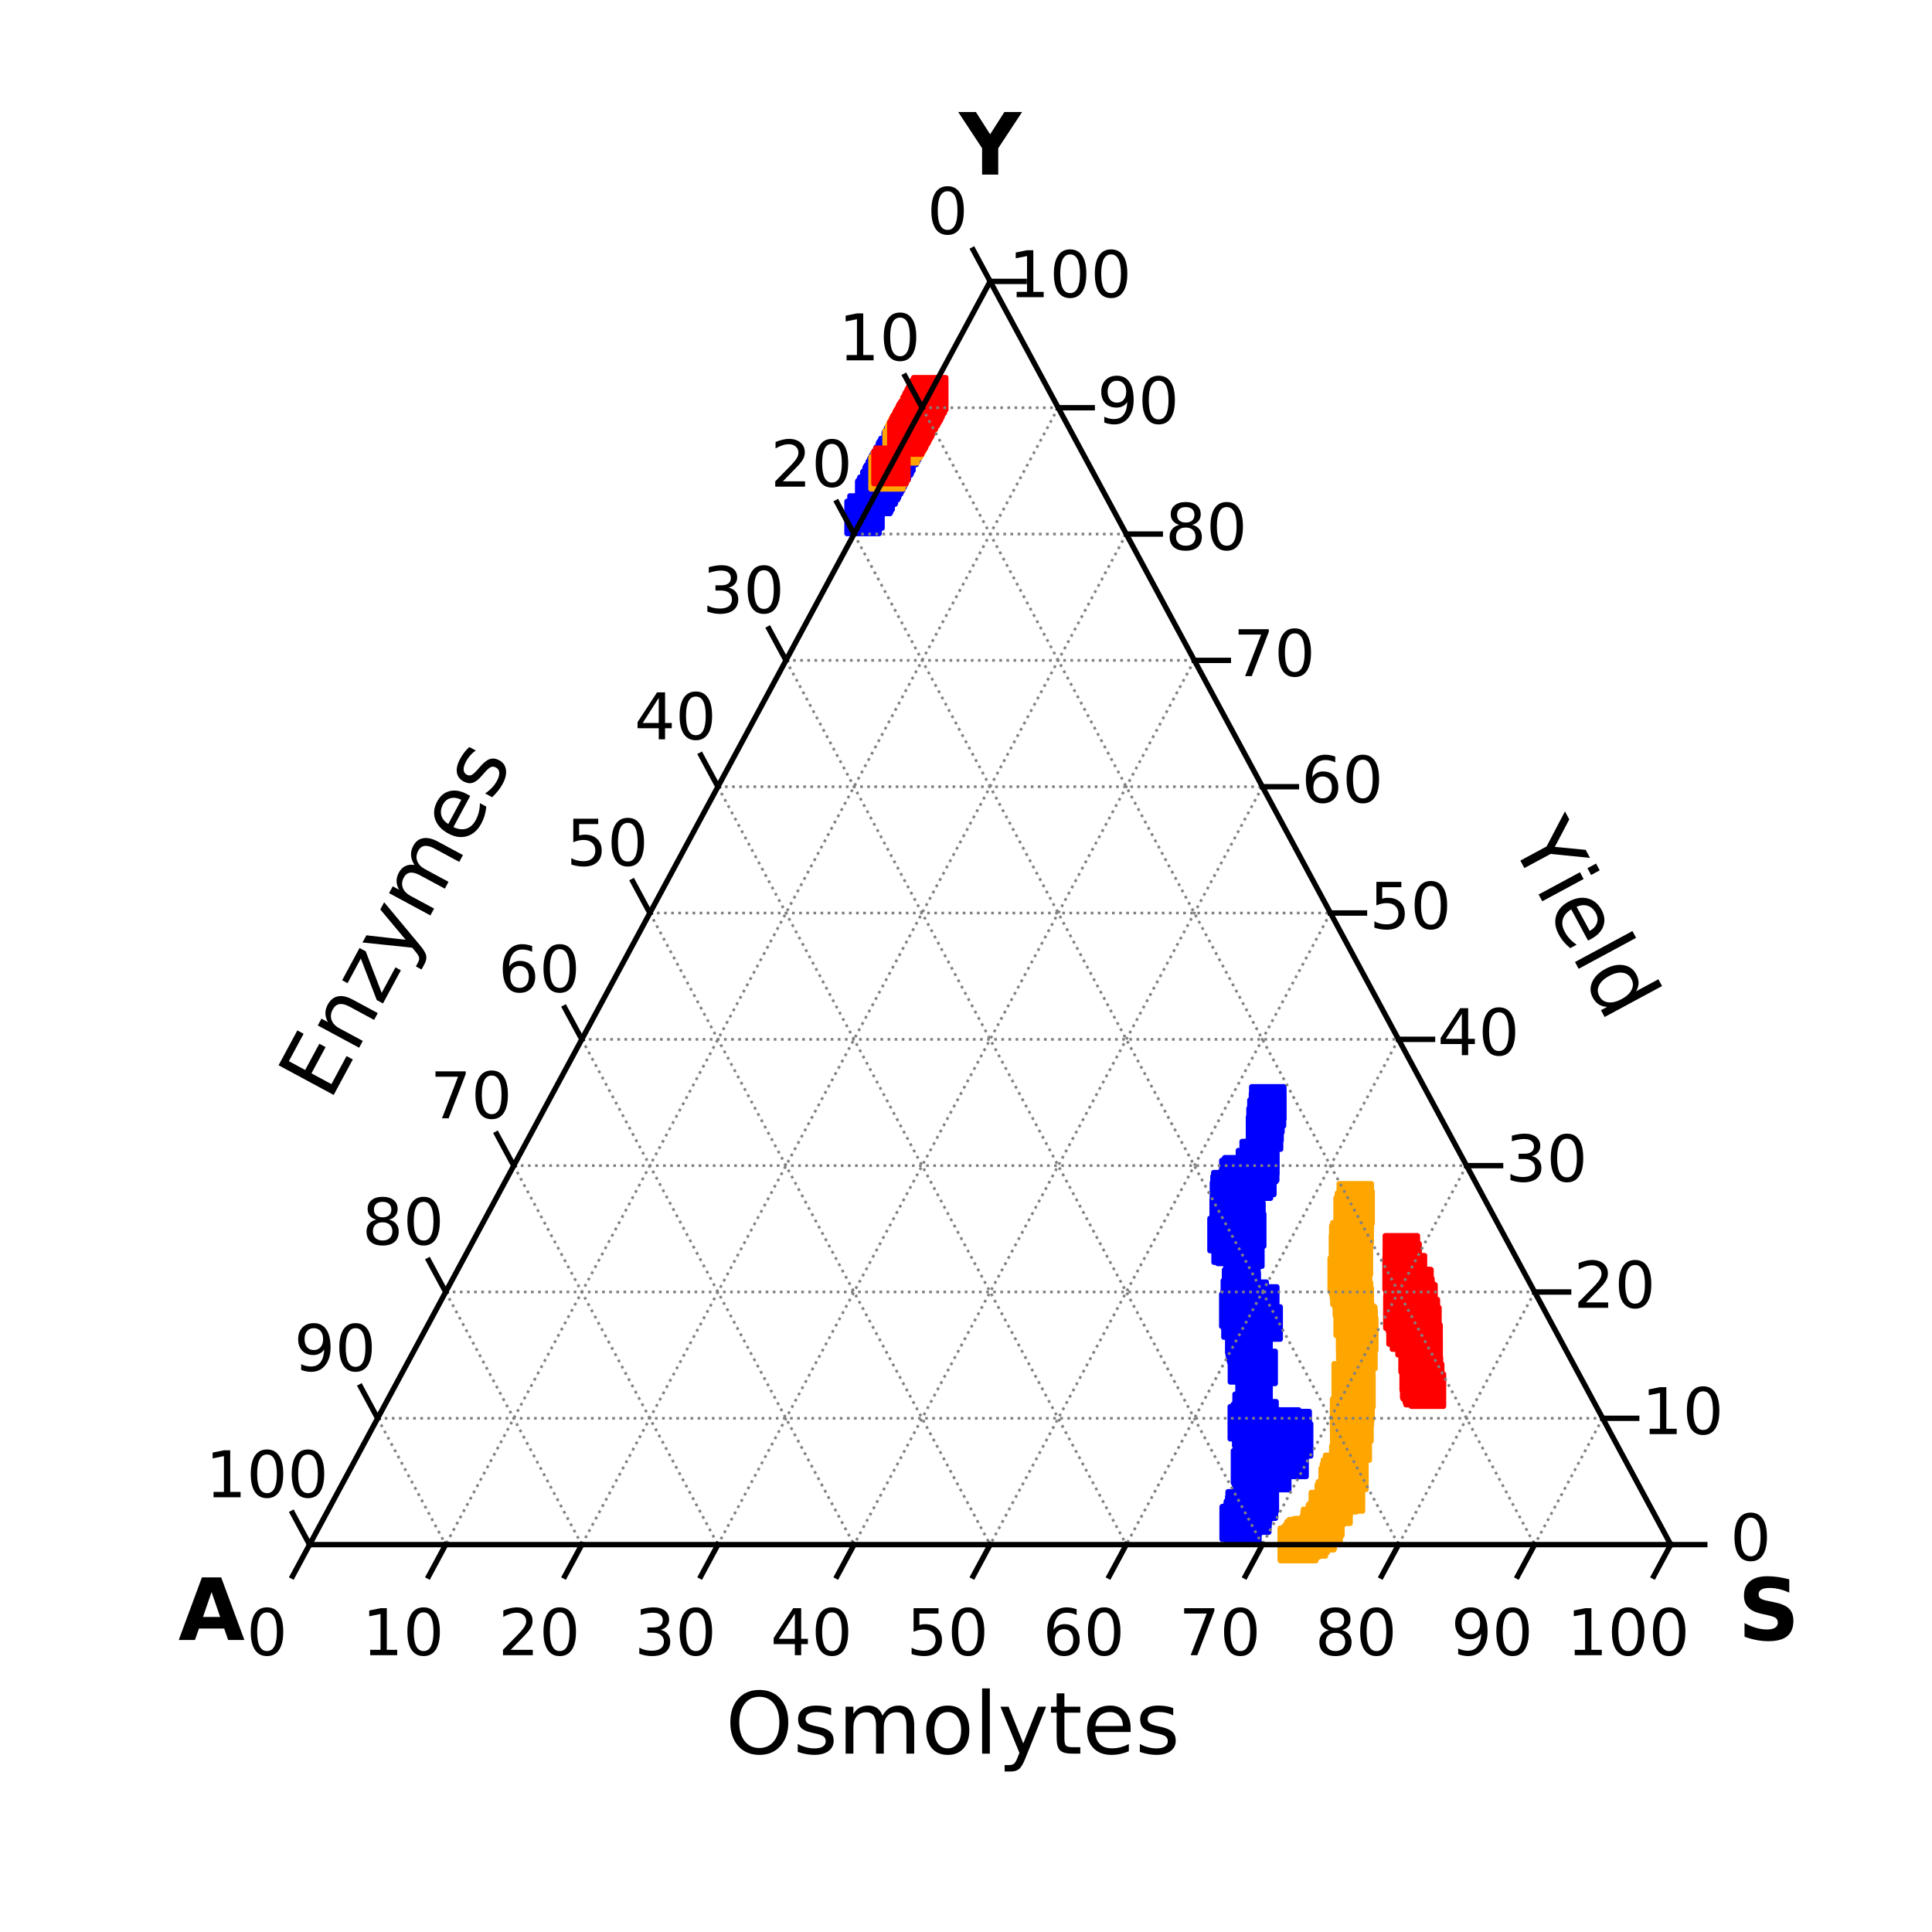 <?xml version="1.0" encoding="utf-8" standalone="no"?>
<!DOCTYPE svg PUBLIC "-//W3C//DTD SVG 1.1//EN"
  "http://www.w3.org/Graphics/SVG/1.1/DTD/svg11.dtd">
<!-- Created with matplotlib (https://matplotlib.org/) -->
<svg height="360pt" version="1.1" viewBox="0 0 360 360" width="360pt" xmlns="http://www.w3.org/2000/svg" xmlns:xlink="http://www.w3.org/1999/xlink">
 <defs>
  <style type="text/css">
*{stroke-linecap:butt;stroke-linejoin:round;}
  </style>
 </defs>
 <g id="figure_1">
  <g id="patch_1">
   <path d="M 0 360 
L 360 360 
L 360 0 
L 0 0 
z
" style="fill:#ffffff;"/>
  </g>
  <g id="axes_1">
   <g id="PathCollection_1">
    <defs>
     <path d="M -3 3 
L 3 3 
L 3 -3 
L -3 -3 
z
" id="m360b886577" style="stroke:#0000ff;"/>
    </defs>
    <g clip-path="url(#p109ee740d8)">
     <use style="fill:#0000ff;stroke:#0000ff;" x="167.131" xlink:href="#m360b886577" y="84.698"/>
     <use style="fill:#0000ff;stroke:#0000ff;" x="165.693" xlink:href="#m360b886577" y="87.369"/>
     <use style="fill:#0000ff;stroke:#0000ff;" x="166.268" xlink:href="#m360b886577" y="86.303"/>
     <use style="fill:#0000ff;stroke:#0000ff;" x="166.676" xlink:href="#m360b886577" y="85.543"/>
     <use style="fill:#0000ff;stroke:#0000ff;" x="165.187" xlink:href="#m360b886577" y="88.31"/>
     <use style="fill:#0000ff;stroke:#0000ff;" x="164.825" xlink:href="#m360b886577" y="88.983"/>
     <use style="fill:#0000ff;stroke:#0000ff;" x="161.365" xlink:href="#m360b886577" y="95.41"/>
     <use style="fill:#0000ff;stroke:#0000ff;" x="160.822" xlink:href="#m360b886577" y="96.42"/>
     <use style="fill:#0000ff;stroke:#0000ff;" x="164.184" xlink:href="#m360b886577" y="90.174"/>
     <use style="fill:#0000ff;stroke:#0000ff;" x="165.442" xlink:href="#m360b886577" y="87.837"/>
     <use style="fill:#0000ff;stroke:#0000ff;" x="165.462" xlink:href="#m360b886577" y="87.8"/>
     <use style="fill:#0000ff;stroke:#0000ff;" x="164.896" xlink:href="#m360b886577" y="88.852"/>
     <use style="fill:#0000ff;stroke:#0000ff;" x="164.776" xlink:href="#m360b886577" y="89.074"/>
     <use style="fill:#0000ff;stroke:#0000ff;" x="168.25" xlink:href="#m360b886577" y="82.621"/>
     <use style="fill:#0000ff;stroke:#0000ff;" x="169.229" xlink:href="#m360b886577" y="80.801"/>
     <use style="fill:#0000ff;stroke:#0000ff;" x="167.979" xlink:href="#m360b886577" y="83.124"/>
     <use style="fill:#0000ff;stroke:#0000ff;" x="164.784" xlink:href="#m360b886577" y="89.059"/>
     <use style="fill:#0000ff;stroke:#0000ff;" x="165.559" xlink:href="#m360b886577" y="87.62"/>
     <use style="fill:#0000ff;stroke:#0000ff;" x="165.65" xlink:href="#m360b886577" y="87.451"/>
     <use style="fill:#0000ff;stroke:#0000ff;" x="165.189" xlink:href="#m360b886577" y="88.307"/>
     <use style="fill:#0000ff;stroke:#0000ff;" x="165.093" xlink:href="#m360b886577" y="88.485"/>
     <use style="fill:#0000ff;stroke:#0000ff;" x="165.268" xlink:href="#m360b886577" y="88.161"/>
     <use style="fill:#0000ff;stroke:#0000ff;" x="164.474" xlink:href="#m360b886577" y="89.635"/>
     <use style="fill:#0000ff;stroke:#0000ff;" x="165.394" xlink:href="#m360b886577" y="87.926"/>
     <use style="fill:#0000ff;stroke:#0000ff;" x="165.864" xlink:href="#m360b886577" y="87.054"/>
     <use style="fill:#0000ff;stroke:#0000ff;" x="166.834" xlink:href="#m360b886577" y="85.25"/>
     <use style="fill:#0000ff;stroke:#0000ff;" x="167.744" xlink:href="#m360b886577" y="83.56"/>
     <use style="fill:#0000ff;stroke:#0000ff;" x="234.91" xlink:href="#m360b886577" y="216.96"/>
     <use style="fill:#0000ff;stroke:#0000ff;" x="234.923" xlink:href="#m360b886577" y="215.727"/>
     <use style="fill:#0000ff;stroke:#0000ff;" x="235.724" xlink:href="#m360b886577" y="209.521"/>
     <use style="fill:#0000ff;stroke:#0000ff;" x="235.885" xlink:href="#m360b886577" y="207.977"/>
     <use style="fill:#0000ff;stroke:#0000ff;" x="236.235" xlink:href="#m360b886577" y="205.508"/>
     <use style="fill:#0000ff;stroke:#0000ff;" x="236.179" xlink:href="#m360b886577" y="206.79"/>
     <use style="fill:#0000ff;stroke:#0000ff;" x="235.631" xlink:href="#m360b886577" y="211.136"/>
     <use style="fill:#0000ff;stroke:#0000ff;" x="234.72" xlink:href="#m360b886577" y="217.212"/>
     <use style="fill:#0000ff;stroke:#0000ff;" x="234.384" xlink:href="#m360b886577" y="219.577"/>
     <use style="fill:#0000ff;stroke:#0000ff;" x="233.999" xlink:href="#m360b886577" y="219.155"/>
     <use style="fill:#0000ff;stroke:#0000ff;" x="233.489" xlink:href="#m360b886577" y="219.959"/>
     <use style="fill:#0000ff;stroke:#0000ff;" x="233.598" xlink:href="#m360b886577" y="219.047"/>
     <use style="fill:#0000ff;stroke:#0000ff;" x="233.753" xlink:href="#m360b886577" y="220.28"/>
     <use style="fill:#0000ff;stroke:#0000ff;" x="234.191" xlink:href="#m360b886577" y="217.637"/>
     <use style="fill:#0000ff;stroke:#0000ff;" x="234.444" xlink:href="#m360b886577" y="215.701"/>
     <use style="fill:#0000ff;stroke:#0000ff;" x="233.751" xlink:href="#m360b886577" y="217.385"/>
     <use style="fill:#0000ff;stroke:#0000ff;" x="165.328" xlink:href="#m360b886577" y="88.05"/>
     <use style="fill:#0000ff;stroke:#0000ff;" x="164.421" xlink:href="#m360b886577" y="89.733"/>
     <use style="fill:#0000ff;stroke:#0000ff;" x="164.348" xlink:href="#m360b886577" y="89.87"/>
     <use style="fill:#0000ff;stroke:#0000ff;" x="164.332" xlink:href="#m360b886577" y="89.899"/>
     <use style="fill:#0000ff;stroke:#0000ff;" x="164.205" xlink:href="#m360b886577" y="90.136"/>
     <use style="fill:#0000ff;stroke:#0000ff;" x="165.08" xlink:href="#m360b886577" y="88.51"/>
     <use style="fill:#0000ff;stroke:#0000ff;" x="165.121" xlink:href="#m360b886577" y="88.434"/>
     <use style="fill:#0000ff;stroke:#0000ff;" x="164.22" xlink:href="#m360b886577" y="90.107"/>
     <use style="fill:#0000ff;stroke:#0000ff;" x="163.836" xlink:href="#m360b886577" y="90.821"/>
     <use style="fill:#0000ff;stroke:#0000ff;" x="162.864" xlink:href="#m360b886577" y="92.627"/>
     <use style="fill:#0000ff;stroke:#0000ff;" x="163.758" xlink:href="#m360b886577" y="90.966"/>
     <use style="fill:#0000ff;stroke:#0000ff;" x="163.248" xlink:href="#m360b886577" y="91.913"/>
     <use style="fill:#0000ff;stroke:#0000ff;" x="231.218" xlink:href="#m360b886577" y="218.709"/>
     <use style="fill:#0000ff;stroke:#0000ff;" x="231.084" xlink:href="#m360b886577" y="218.952"/>
     <use style="fill:#0000ff;stroke:#0000ff;" x="230.058" xlink:href="#m360b886577" y="223.182"/>
     <use style="fill:#0000ff;stroke:#0000ff;" x="162.827" xlink:href="#m360b886577" y="92.695"/>
     <use style="fill:#0000ff;stroke:#0000ff;" x="230.655" xlink:href="#m360b886577" y="219.242"/>
     <use style="fill:#0000ff;stroke:#0000ff;" x="229.963" xlink:href="#m360b886577" y="223.363"/>
     <use style="fill:#0000ff;stroke:#0000ff;" x="229.761" xlink:href="#m360b886577" y="224.385"/>
     <use style="fill:#0000ff;stroke:#0000ff;" x="230.407" xlink:href="#m360b886577" y="221.298"/>
     <use style="fill:#0000ff;stroke:#0000ff;" x="229.986" xlink:href="#m360b886577" y="224.199"/>
     <use style="fill:#0000ff;stroke:#0000ff;" x="229.829" xlink:href="#m360b886577" y="225.541"/>
     <use style="fill:#0000ff;stroke:#0000ff;" x="163.207" xlink:href="#m360b886577" y="91.99"/>
     <use style="fill:#0000ff;stroke:#0000ff;" x="162.953" xlink:href="#m360b886577" y="92.461"/>
     <use style="fill:#0000ff;stroke:#0000ff;" x="229.465" xlink:href="#m360b886577" y="222.544"/>
     <use style="fill:#0000ff;stroke:#0000ff;" x="229.342" xlink:href="#m360b886577" y="223.397"/>
     <use style="fill:#0000ff;stroke:#0000ff;" x="229.12" xlink:href="#m360b886577" y="223.903"/>
     <use style="fill:#0000ff;stroke:#0000ff;" x="229.153" xlink:href="#m360b886577" y="221.499"/>
     <use style="fill:#0000ff;stroke:#0000ff;" x="229.007" xlink:href="#m360b886577" y="222.179"/>
     <use style="fill:#0000ff;stroke:#0000ff;" x="228.903" xlink:href="#m360b886577" y="223.367"/>
     <use style="fill:#0000ff;stroke:#0000ff;" x="229.55" xlink:href="#m360b886577" y="221.676"/>
     <use style="fill:#0000ff;stroke:#0000ff;" x="229.481" xlink:href="#m360b886577" y="223.257"/>
     <use style="fill:#0000ff;stroke:#0000ff;" x="228.869" xlink:href="#m360b886577" y="226.675"/>
     <use style="fill:#0000ff;stroke:#0000ff;" x="228.855" xlink:href="#m360b886577" y="226.536"/>
     <use style="fill:#0000ff;stroke:#0000ff;" x="229.202" xlink:href="#m360b886577" y="224.871"/>
     <use style="fill:#0000ff;stroke:#0000ff;" x="228.451" xlink:href="#m360b886577" y="230.038"/>
     <use style="fill:#0000ff;stroke:#0000ff;" x="229.146" xlink:href="#m360b886577" y="224.798"/>
     <use style="fill:#0000ff;stroke:#0000ff;" x="229.545" xlink:href="#m360b886577" y="225.037"/>
     <use style="fill:#0000ff;stroke:#0000ff;" x="229.658" xlink:href="#m360b886577" y="225.711"/>
     <use style="fill:#0000ff;stroke:#0000ff;" x="229.504" xlink:href="#m360b886577" y="227.41"/>
     <use style="fill:#0000ff;stroke:#0000ff;" x="229.459" xlink:href="#m360b886577" y="228.793"/>
     <use style="fill:#0000ff;stroke:#0000ff;" x="229.296" xlink:href="#m360b886577" y="230.572"/>
     <use style="fill:#0000ff;stroke:#0000ff;" x="229.211" xlink:href="#m360b886577" y="232.209"/>
     <use style="fill:#0000ff;stroke:#0000ff;" x="230.227" xlink:href="#m360b886577" y="227.55"/>
     <use style="fill:#0000ff;stroke:#0000ff;" x="229.67" xlink:href="#m360b886577" y="231.804"/>
     <use style="fill:#0000ff;stroke:#0000ff;" x="229.739" xlink:href="#m360b886577" y="231.956"/>
     <use style="fill:#0000ff;stroke:#0000ff;" x="229.912" xlink:href="#m360b886577" y="232.438"/>
     <use style="fill:#0000ff;stroke:#0000ff;" x="231.097" xlink:href="#m360b886577" y="227.834"/>
     <use style="fill:#0000ff;stroke:#0000ff;" x="231.501" xlink:href="#m360b886577" y="227.593"/>
     <use style="fill:#0000ff;stroke:#0000ff;" x="231.078" xlink:href="#m360b886577" y="231.577"/>
     <use style="fill:#0000ff;stroke:#0000ff;" x="231.719" xlink:href="#m360b886577" y="228.095"/>
     <use style="fill:#0000ff;stroke:#0000ff;" x="232.097" xlink:href="#m360b886577" y="227.933"/>
     <use style="fill:#0000ff;stroke:#0000ff;" x="232.353" xlink:href="#m360b886577" y="227.081"/>
     <use style="fill:#0000ff;stroke:#0000ff;" x="232.494" xlink:href="#m360b886577" y="229.196"/>
     <use style="fill:#0000ff;stroke:#0000ff;" x="232.146" xlink:href="#m360b886577" y="232.946"/>
     <use style="fill:#0000ff;stroke:#0000ff;" x="231.425" xlink:href="#m360b886577" y="237.814"/>
     <use style="fill:#0000ff;stroke:#0000ff;" x="231.163" xlink:href="#m360b886577" y="239.622"/>
     <use style="fill:#0000ff;stroke:#0000ff;" x="230.939" xlink:href="#m360b886577" y="241.614"/>
     <use style="fill:#0000ff;stroke:#0000ff;" x="231.058" xlink:href="#m360b886577" y="242.044"/>
     <use style="fill:#0000ff;stroke:#0000ff;" x="230.877" xlink:href="#m360b886577" y="243.615"/>
     <use style="fill:#0000ff;stroke:#0000ff;" x="230.647" xlink:href="#m360b886577" y="244.143"/>
     <use style="fill:#0000ff;stroke:#0000ff;" x="231.452" xlink:href="#m360b886577" y="240.268"/>
     <use style="fill:#0000ff;stroke:#0000ff;" x="231.06" xlink:href="#m360b886577" y="244.559"/>
     <use style="fill:#0000ff;stroke:#0000ff;" x="231.049" xlink:href="#m360b886577" y="246.158"/>
     <use style="fill:#0000ff;stroke:#0000ff;" x="232.168" xlink:href="#m360b886577" y="243.331"/>
     <use style="fill:#0000ff;stroke:#0000ff;" x="232.953" xlink:href="#m360b886577" y="241.892"/>
     <use style="fill:#0000ff;stroke:#0000ff;" x="232.052" xlink:href="#m360b886577" y="247.055"/>
     <use style="fill:#0000ff;stroke:#0000ff;" x="231.764" xlink:href="#m360b886577" y="249.09"/>
     <use style="fill:#0000ff;stroke:#0000ff;" x="231.857" xlink:href="#m360b886577" y="249.581"/>
     <use style="fill:#0000ff;stroke:#0000ff;" x="231.976" xlink:href="#m360b886577" y="250.356"/>
     <use style="fill:#0000ff;stroke:#0000ff;" x="232.12" xlink:href="#m360b886577" y="250.844"/>
     <use style="fill:#0000ff;stroke:#0000ff;" x="233.654" xlink:href="#m360b886577" y="246.081"/>
     <use style="fill:#0000ff;stroke:#0000ff;" x="233.575" xlink:href="#m360b886577" y="249.4"/>
     <use style="fill:#0000ff;stroke:#0000ff;" x="232.257" xlink:href="#m360b886577" y="254.513"/>
     <use style="fill:#0000ff;stroke:#0000ff;" x="232.463" xlink:href="#m360b886577" y="254.189"/>
     <use style="fill:#0000ff;stroke:#0000ff;" x="233.075" xlink:href="#m360b886577" y="252.582"/>
     <use style="fill:#0000ff;stroke:#0000ff;" x="233.105" xlink:href="#m360b886577" y="253.633"/>
     <use style="fill:#0000ff;stroke:#0000ff;" x="233.674" xlink:href="#m360b886577" y="248.821"/>
     <use style="fill:#0000ff;stroke:#0000ff;" x="234.919" xlink:href="#m360b886577" y="242.787"/>
     <use style="fill:#0000ff;stroke:#0000ff;" x="235.555" xlink:href="#m360b886577" y="246.526"/>
     <use style="fill:#0000ff;stroke:#0000ff;" x="234.626" xlink:href="#m360b886577" y="254.795"/>
     <use style="fill:#0000ff;stroke:#0000ff;" x="233.676" xlink:href="#m360b886577" y="259.319"/>
     <use style="fill:#0000ff;stroke:#0000ff;" x="232.232" xlink:href="#m360b886577" y="265.106"/>
     <use style="fill:#0000ff;stroke:#0000ff;" x="233.123" xlink:href="#m360b886577" y="262.79"/>
     <use style="fill:#0000ff;stroke:#0000ff;" x="232.797" xlink:href="#m360b886577" y="264.671"/>
     <use style="fill:#0000ff;stroke:#0000ff;" x="232.867" xlink:href="#m360b886577" y="265.055"/>
     <use style="fill:#0000ff;stroke:#0000ff;" x="233.141" xlink:href="#m360b886577" y="265.161"/>
     <use style="fill:#0000ff;stroke:#0000ff;" x="233.056" xlink:href="#m360b886577" y="266.425"/>
     <use style="fill:#0000ff;stroke:#0000ff;" x="233.246" xlink:href="#m360b886577" y="266.7"/>
     <use style="fill:#0000ff;stroke:#0000ff;" x="233.754" xlink:href="#m360b886577" y="265.916"/>
     <use style="fill:#0000ff;stroke:#0000ff;" x="234.163" xlink:href="#m360b886577" y="265.112"/>
     <use style="fill:#0000ff;stroke:#0000ff;" x="234.789" xlink:href="#m360b886577" y="264.175"/>
     <use style="fill:#0000ff;stroke:#0000ff;" x="234.769" xlink:href="#m360b886577" y="265.564"/>
     <use style="fill:#0000ff;stroke:#0000ff;" x="234.656" xlink:href="#m360b886577" y="266.98"/>
     <use style="fill:#0000ff;stroke:#0000ff;" x="234.562" xlink:href="#m360b886577" y="268.29"/>
     <use style="fill:#0000ff;stroke:#0000ff;" x="235.403" xlink:href="#m360b886577" y="267.315"/>
     <use style="fill:#0000ff;stroke:#0000ff;" x="234.027" xlink:href="#m360b886577" y="270.788"/>
     <use style="fill:#0000ff;stroke:#0000ff;" x="233.969" xlink:href="#m360b886577" y="271.467"/>
     <use style="fill:#0000ff;stroke:#0000ff;" x="232.829" xlink:href="#m360b886577" y="273.329"/>
     <use style="fill:#0000ff;stroke:#0000ff;" x="234.43" xlink:href="#m360b886577" y="271.797"/>
     <use style="fill:#0000ff;stroke:#0000ff;" x="237.006" xlink:href="#m360b886577" y="266.897"/>
     <use style="fill:#0000ff;stroke:#0000ff;" x="236.798" xlink:href="#m360b886577" y="268.491"/>
     <use style="fill:#0000ff;stroke:#0000ff;" x="237.683" xlink:href="#m360b886577" y="267.053"/>
     <use style="fill:#0000ff;stroke:#0000ff;" x="238.408" xlink:href="#m360b886577" y="266.338"/>
     <use style="fill:#0000ff;stroke:#0000ff;" x="239.016" xlink:href="#m360b886577" y="265.719"/>
     <use style="fill:#0000ff;stroke:#0000ff;" x="238.181" xlink:href="#m360b886577" y="268.864"/>
     <use style="fill:#0000ff;stroke:#0000ff;" x="237.348" xlink:href="#m360b886577" y="271.464"/>
     <use style="fill:#0000ff;stroke:#0000ff;" x="234.228" xlink:href="#m360b886577" y="276.359"/>
     <use style="fill:#0000ff;stroke:#0000ff;" x="234.071" xlink:href="#m360b886577" y="276.705"/>
     <use style="fill:#0000ff;stroke:#0000ff;" x="233.051" xlink:href="#m360b886577" y="277.825"/>
     <use style="fill:#0000ff;stroke:#0000ff;" x="233.279" xlink:href="#m360b886577" y="277.999"/>
     <use style="fill:#0000ff;stroke:#0000ff;" x="233.926" xlink:href="#m360b886577" y="277.834"/>
     <use style="fill:#0000ff;stroke:#0000ff;" x="234.659" xlink:href="#m360b886577" y="277.638"/>
     <use style="fill:#0000ff;stroke:#0000ff;" x="237.154" xlink:href="#m360b886577" y="274.586"/>
     <use style="fill:#0000ff;stroke:#0000ff;" x="240.964" xlink:href="#m360b886577" y="266.013"/>
     <use style="fill:#0000ff;stroke:#0000ff;" x="241.233" xlink:href="#m360b886577" y="268.298"/>
     <use style="fill:#0000ff;stroke:#0000ff;" x="240.382" xlink:href="#m360b886577" y="272.124"/>
     <use style="fill:#0000ff;stroke:#0000ff;" x="234.275" xlink:href="#m360b886577" y="279.931"/>
     <use style="fill:#0000ff;stroke:#0000ff;" x="231.836" xlink:href="#m360b886577" y="280.96"/>
     <use style="fill:#0000ff;stroke:#0000ff;" x="234.841" xlink:href="#m360b886577" y="278.58"/>
     <use style="fill:#0000ff;stroke:#0000ff;" x="232.893" xlink:href="#m360b886577" y="280.701"/>
     <use style="fill:#0000ff;stroke:#0000ff;" x="234.685" xlink:href="#m360b886577" y="279.899"/>
     <use style="fill:#0000ff;stroke:#0000ff;" x="233.556" xlink:href="#m360b886577" y="280.693"/>
     <use style="fill:#0000ff;stroke:#0000ff;" x="233.072" xlink:href="#m360b886577" y="281.141"/>
     <use style="fill:#0000ff;stroke:#0000ff;" x="231.798" xlink:href="#m360b886577" y="281.897"/>
     <use style="fill:#0000ff;stroke:#0000ff;" x="231.822" xlink:href="#m360b886577" y="281.849"/>
     <use style="fill:#0000ff;stroke:#0000ff;" x="232.327" xlink:href="#m360b886577" y="281.761"/>
     <use style="fill:#0000ff;stroke:#0000ff;" x="233.46" xlink:href="#m360b886577" y="281.445"/>
     <use style="fill:#0000ff;stroke:#0000ff;" x="231.501" xlink:href="#m360b886577" y="282.721"/>
     <use style="fill:#0000ff;stroke:#0000ff;" x="232.03" xlink:href="#m360b886577" y="282.556"/>
     <use style="fill:#0000ff;stroke:#0000ff;" x="231.591" xlink:href="#m360b886577" y="282.964"/>
     <use style="fill:#0000ff;stroke:#0000ff;" x="233.04" xlink:href="#m360b886577" y="282.313"/>
     <use style="fill:#0000ff;stroke:#0000ff;" x="231.4" xlink:href="#m360b886577" y="283.309"/>
     <use style="fill:#0000ff;stroke:#0000ff;" x="230.778" xlink:href="#m360b886577" y="283.714"/>
     <use style="fill:#0000ff;stroke:#0000ff;" x="230.713" xlink:href="#m360b886577" y="283.803"/>
     <use style="fill:#0000ff;stroke:#0000ff;" x="233.428" xlink:href="#m360b886577" y="282.499"/>
     <use style="fill:#0000ff;stroke:#0000ff;" x="231.28" xlink:href="#m360b886577" y="283.904"/>
     <use style="fill:#0000ff;stroke:#0000ff;" x="231.399" xlink:href="#m360b886577" y="283.925"/>
     <use style="fill:#0000ff;stroke:#0000ff;" x="231.596" xlink:href="#m360b886577" y="284.048"/>
    </g>
   </g>
   <g id="PathCollection_2">
    <defs>
     <path d="M -3 3 
L 3 3 
L 3 -3 
L -3 -3 
z
" id="m640353f624" style="stroke:#ffa500;"/>
    </defs>
    <g clip-path="url(#p109ee740d8)">
     <use style="fill:#ffa500;stroke:#ffa500;" x="170.026" xlink:href="#m640353f624" y="79.321"/>
     <use style="fill:#ffa500;stroke:#ffa500;" x="168.92" xlink:href="#m640353f624" y="81.376"/>
     <use style="fill:#ffa500;stroke:#ffa500;" x="169.409" xlink:href="#m640353f624" y="80.467"/>
     <use style="fill:#ffa500;stroke:#ffa500;" x="169.793" xlink:href="#m640353f624" y="79.754"/>
     <use style="fill:#ffa500;stroke:#ffa500;" x="168.643" xlink:href="#m640353f624" y="81.89"/>
     <use style="fill:#ffa500;stroke:#ffa500;" x="168.38" xlink:href="#m640353f624" y="82.379"/>
     <use style="fill:#ffa500;stroke:#ffa500;" x="165.705" xlink:href="#m640353f624" y="87.348"/>
     <use style="fill:#ffa500;stroke:#ffa500;" x="165.291" xlink:href="#m640353f624" y="88.117"/>
     <use style="fill:#ffa500;stroke:#ffa500;" x="167.903" xlink:href="#m640353f624" y="83.266"/>
     <use style="fill:#ffa500;stroke:#ffa500;" x="168.917" xlink:href="#m640353f624" y="81.381"/>
     <use style="fill:#ffa500;stroke:#ffa500;" x="168.96" xlink:href="#m640353f624" y="81.3"/>
     <use style="fill:#ffa500;stroke:#ffa500;" x="168.556" xlink:href="#m640353f624" y="82.051"/>
     <use style="fill:#ffa500;stroke:#ffa500;" x="168.5" xlink:href="#m640353f624" y="82.155"/>
     <use style="fill:#ffa500;stroke:#ffa500;" x="171.244" xlink:href="#m640353f624" y="77.058"/>
     <use style="fill:#ffa500;stroke:#ffa500;" x="172.085" xlink:href="#m640353f624" y="75.495"/>
     <use style="fill:#ffa500;stroke:#ffa500;" x="171.157" xlink:href="#m640353f624" y="77.22"/>
     <use style="fill:#ffa500;stroke:#ffa500;" x="168.741" xlink:href="#m640353f624" y="81.708"/>
     <use style="fill:#ffa500;stroke:#ffa500;" x="169.361" xlink:href="#m640353f624" y="80.557"/>
     <use style="fill:#ffa500;stroke:#ffa500;" x="169.462" xlink:href="#m640353f624" y="80.37"/>
     <use style="fill:#ffa500;stroke:#ffa500;" x="169.146" xlink:href="#m640353f624" y="80.957"/>
     <use style="fill:#ffa500;stroke:#ffa500;" x="169.099" xlink:href="#m640353f624" y="81.043"/>
     <use style="fill:#ffa500;stroke:#ffa500;" x="169.259" xlink:href="#m640353f624" y="80.745"/>
     <use style="fill:#ffa500;stroke:#ffa500;" x="168.682" xlink:href="#m640353f624" y="81.818"/>
     <use style="fill:#ffa500;stroke:#ffa500;" x="169.429" xlink:href="#m640353f624" y="80.43"/>
     <use style="fill:#ffa500;stroke:#ffa500;" x="169.833" xlink:href="#m640353f624" y="79.679"/>
     <use style="fill:#ffa500;stroke:#ffa500;" x="170.593" xlink:href="#m640353f624" y="78.268"/>
     <use style="fill:#ffa500;stroke:#ffa500;" x="171.355" xlink:href="#m640353f624" y="76.852"/>
     <use style="fill:#ffa500;stroke:#ffa500;" x="251.141" xlink:href="#m640353f624" y="231.378"/>
     <use style="fill:#ffa500;stroke:#ffa500;" x="251.337" xlink:href="#m640353f624" y="230.829"/>
     <use style="fill:#ffa500;stroke:#ffa500;" x="251.945" xlink:href="#m640353f624" y="226.21"/>
     <use style="fill:#ffa500;stroke:#ffa500;" x="252.192" xlink:href="#m640353f624" y="225.32"/>
     <use style="fill:#ffa500;stroke:#ffa500;" x="252.539" xlink:href="#m640353f624" y="223.574"/>
     <use style="fill:#ffa500;stroke:#ffa500;" x="252.695" xlink:href="#m640353f624" y="225.001"/>
     <use style="fill:#ffa500;stroke:#ffa500;" x="252.524" xlink:href="#m640353f624" y="228.831"/>
     <use style="fill:#ffa500;stroke:#ffa500;" x="252.073" xlink:href="#m640353f624" y="234.034"/>
     <use style="fill:#ffa500;stroke:#ffa500;" x="251.939" xlink:href="#m640353f624" y="236.191"/>
     <use style="fill:#ffa500;stroke:#ffa500;" x="251.578" xlink:href="#m640353f624" y="235.912"/>
     <use style="fill:#ffa500;stroke:#ffa500;" x="251.229" xlink:href="#m640353f624" y="236.588"/>
     <use style="fill:#ffa500;stroke:#ffa500;" x="251.432" xlink:href="#m640353f624" y="236.144"/>
     <use style="fill:#ffa500;stroke:#ffa500;" x="251.826" xlink:href="#m640353f624" y="237.616"/>
     <use style="fill:#ffa500;stroke:#ffa500;" x="252.164" xlink:href="#m640353f624" y="235.791"/>
     <use style="fill:#ffa500;stroke:#ffa500;" x="252.367" xlink:href="#m640353f624" y="234.499"/>
     <use style="fill:#ffa500;stroke:#ffa500;" x="251.813" xlink:href="#m640353f624" y="235.734"/>
     <use style="fill:#ffa500;stroke:#ffa500;" x="169.322" xlink:href="#m640353f624" y="80.629"/>
     <use style="fill:#ffa500;stroke:#ffa500;" x="168.744" xlink:href="#m640353f624" y="81.702"/>
     <use style="fill:#ffa500;stroke:#ffa500;" x="168.895" xlink:href="#m640353f624" y="81.422"/>
     <use style="fill:#ffa500;stroke:#ffa500;" x="169.146" xlink:href="#m640353f624" y="80.957"/>
     <use style="fill:#ffa500;stroke:#ffa500;" x="169.269" xlink:href="#m640353f624" y="80.728"/>
     <use style="fill:#ffa500;stroke:#ffa500;" x="170.054" xlink:href="#m640353f624" y="79.269"/>
     <use style="fill:#ffa500;stroke:#ffa500;" x="170.123" xlink:href="#m640353f624" y="79.141"/>
     <use style="fill:#ffa500;stroke:#ffa500;" x="169.473" xlink:href="#m640353f624" y="80.349"/>
     <use style="fill:#ffa500;stroke:#ffa500;" x="169.225" xlink:href="#m640353f624" y="80.809"/>
     <use style="fill:#ffa500;stroke:#ffa500;" x="168.636" xlink:href="#m640353f624" y="81.902"/>
     <use style="fill:#ffa500;stroke:#ffa500;" x="169.343" xlink:href="#m640353f624" y="80.59"/>
     <use style="fill:#ffa500;stroke:#ffa500;" x="169.106" xlink:href="#m640353f624" y="81.03"/>
     <use style="fill:#ffa500;stroke:#ffa500;" x="251.091" xlink:href="#m640353f624" y="233.186"/>
     <use style="fill:#ffa500;stroke:#ffa500;" x="251.264" xlink:href="#m640353f624" y="233.918"/>
     <use style="fill:#ffa500;stroke:#ffa500;" x="250.85" xlink:href="#m640353f624" y="237.443"/>
     <use style="fill:#ffa500;stroke:#ffa500;" x="168.957" xlink:href="#m640353f624" y="81.308"/>
     <use style="fill:#ffa500;stroke:#ffa500;" x="251.352" xlink:href="#m640353f624" y="235.232"/>
     <use style="fill:#ffa500;stroke:#ffa500;" x="251.255" xlink:href="#m640353f624" y="238.9"/>
     <use style="fill:#ffa500;stroke:#ffa500;" x="251.348" xlink:href="#m640353f624" y="240.078"/>
     <use style="fill:#ffa500;stroke:#ffa500;" x="251.737" xlink:href="#m640353f624" y="237.81"/>
     <use style="fill:#ffa500;stroke:#ffa500;" x="251.737" xlink:href="#m640353f624" y="240.677"/>
     <use style="fill:#ffa500;stroke:#ffa500;" x="251.81" xlink:href="#m640353f624" y="242.133"/>
     <use style="fill:#ffa500;stroke:#ffa500;" x="169.17" xlink:href="#m640353f624" y="80.911"/>
     <use style="fill:#ffa500;stroke:#ffa500;" x="169.045" xlink:href="#m640353f624" y="81.143"/>
     <use style="fill:#ffa500;stroke:#ffa500;" x="251.089" xlink:href="#m640353f624" y="238.13"/>
     <use style="fill:#ffa500;stroke:#ffa500;" x="251.32" xlink:href="#m640353f624" y="238.869"/>
     <use style="fill:#ffa500;stroke:#ffa500;" x="251.324" xlink:href="#m640353f624" y="239.065"/>
     <use style="fill:#ffa500;stroke:#ffa500;" x="251.195" xlink:href="#m640353f624" y="236.51"/>
     <use style="fill:#ffa500;stroke:#ffa500;" x="251.294" xlink:href="#m640353f624" y="237.177"/>
     <use style="fill:#ffa500;stroke:#ffa500;" x="251.475" xlink:href="#m640353f624" y="238.422"/>
     <use style="fill:#ffa500;stroke:#ffa500;" x="252.023" xlink:href="#m640353f624" y="237.467"/>
     <use style="fill:#ffa500;stroke:#ffa500;" x="252.194" xlink:href="#m640353f624" y="239.193"/>
     <use style="fill:#ffa500;stroke:#ffa500;" x="252.046" xlink:href="#m640353f624" y="242.324"/>
     <use style="fill:#ffa500;stroke:#ffa500;" x="251.957" xlink:href="#m640353f624" y="242.27"/>
     <use style="fill:#ffa500;stroke:#ffa500;" x="252.083" xlink:href="#m640353f624" y="240.942"/>
     <use style="fill:#ffa500;stroke:#ffa500;" x="251.956" xlink:href="#m640353f624" y="245.828"/>
     <use style="fill:#ffa500;stroke:#ffa500;" x="251.967" xlink:href="#m640353f624" y="241.101"/>
     <use style="fill:#ffa500;stroke:#ffa500;" x="252.405" xlink:href="#m640353f624" y="242.025"/>
     <use style="fill:#ffa500;stroke:#ffa500;" x="252.526" xlink:href="#m640353f624" y="243.028"/>
     <use style="fill:#ffa500;stroke:#ffa500;" x="252.483" xlink:href="#m640353f624" y="244.907"/>
     <use style="fill:#ffa500;stroke:#ffa500;" x="252.451" xlink:href="#m640353f624" y="246.498"/>
     <use style="fill:#ffa500;stroke:#ffa500;" x="252.439" xlink:href="#m640353f624" y="248.41"/>
     <use style="fill:#ffa500;stroke:#ffa500;" x="252.435" xlink:href="#m640353f624" y="250.143"/>
     <use style="fill:#ffa500;stroke:#ffa500;" x="252.79" xlink:href="#m640353f624" y="246.188"/>
     <use style="fill:#ffa500;stroke:#ffa500;" x="252.589" xlink:href="#m640353f624" y="250.323"/>
     <use style="fill:#ffa500;stroke:#ffa500;" x="252.519" xlink:href="#m640353f624" y="250.505"/>
     <use style="fill:#ffa500;stroke:#ffa500;" x="252.596" xlink:href="#m640353f624" y="251.137"/>
     <use style="fill:#ffa500;stroke:#ffa500;" x="253.055" xlink:href="#m640353f624" y="247.16"/>
     <use style="fill:#ffa500;stroke:#ffa500;" x="253.249" xlink:href="#m640353f624" y="247.197"/>
     <use style="fill:#ffa500;stroke:#ffa500;" x="253.099" xlink:href="#m640353f624" y="250.924"/>
     <use style="fill:#ffa500;stroke:#ffa500;" x="253.102" xlink:href="#m640353f624" y="247.435"/>
     <use style="fill:#ffa500;stroke:#ffa500;" x="253.234" xlink:href="#m640353f624" y="247.386"/>
     <use style="fill:#ffa500;stroke:#ffa500;" x="253.186" xlink:href="#m640353f624" y="246.524"/>
     <use style="fill:#ffa500;stroke:#ffa500;" x="253.374" xlink:href="#m640353f624" y="248.628"/>
     <use style="fill:#ffa500;stroke:#ffa500;" x="253.217" xlink:href="#m640353f624" y="252.02"/>
     <use style="fill:#ffa500;stroke:#ffa500;" x="252.81" xlink:href="#m640353f624" y="256.27"/>
     <use style="fill:#ffa500;stroke:#ffa500;" x="252.672" xlink:href="#m640353f624" y="258.013"/>
     <use style="fill:#ffa500;stroke:#ffa500;" x="252.557" xlink:href="#m640353f624" y="260.028"/>
     <use style="fill:#ffa500;stroke:#ffa500;" x="252.505" xlink:href="#m640353f624" y="260.371"/>
     <use style="fill:#ffa500;stroke:#ffa500;" x="252.275" xlink:href="#m640353f624" y="261.591"/>
     <use style="fill:#ffa500;stroke:#ffa500;" x="251.895" xlink:href="#m640353f624" y="261.749"/>
     <use style="fill:#ffa500;stroke:#ffa500;" x="251.877" xlink:href="#m640353f624" y="257.312"/>
     <use style="fill:#ffa500;stroke:#ffa500;" x="252.024" xlink:href="#m640353f624" y="262.08"/>
     <use style="fill:#ffa500;stroke:#ffa500;" x="252.004" xlink:href="#m640353f624" y="263.423"/>
     <use style="fill:#ffa500;stroke:#ffa500;" x="252.61" xlink:href="#m640353f624" y="260.877"/>
     <use style="fill:#ffa500;stroke:#ffa500;" x="252.844" xlink:href="#m640353f624" y="259.19"/>
     <use style="fill:#ffa500;stroke:#ffa500;" x="252.305" xlink:href="#m640353f624" y="264.057"/>
     <use style="fill:#ffa500;stroke:#ffa500;" x="251.953" xlink:href="#m640353f624" y="265.569"/>
     <use style="fill:#ffa500;stroke:#ffa500;" x="251.842" xlink:href="#m640353f624" y="265.903"/>
     <use style="fill:#ffa500;stroke:#ffa500;" x="251.761" xlink:href="#m640353f624" y="266.488"/>
     <use style="fill:#ffa500;stroke:#ffa500;" x="251.736" xlink:href="#m640353f624" y="266.833"/>
     <use style="fill:#ffa500;stroke:#ffa500;" x="252.55" xlink:href="#m640353f624" y="262.548"/>
     <use style="fill:#ffa500;stroke:#ffa500;" x="252.475" xlink:href="#m640353f624" y="265.526"/>
     <use style="fill:#ffa500;stroke:#ffa500;" x="251.377" xlink:href="#m640353f624" y="269.671"/>
     <use style="fill:#ffa500;stroke:#ffa500;" x="251.312" xlink:href="#m640353f624" y="269.208"/>
     <use style="fill:#ffa500;stroke:#ffa500;" x="251.494" xlink:href="#m640353f624" y="267.589"/>
     <use style="fill:#ffa500;stroke:#ffa500;" x="251.361" xlink:href="#m640353f624" y="268.441"/>
     <use style="fill:#ffa500;stroke:#ffa500;" x="251.297" xlink:href="#m640353f624" y="263.656"/>
     <use style="fill:#ffa500;stroke:#ffa500;" x="251.597" xlink:href="#m640353f624" y="257.113"/>
     <use style="fill:#ffa500;stroke:#ffa500;" x="252.679" xlink:href="#m640353f624" y="261.603"/>
     <use style="fill:#ffa500;stroke:#ffa500;" x="252.161" xlink:href="#m640353f624" y="269.086"/>
     <use style="fill:#ffa500;stroke:#ffa500;" x="251.147" xlink:href="#m640353f624" y="272.462"/>
     <use style="fill:#ffa500;stroke:#ffa500;" x="249.636" xlink:href="#m640353f624" y="276.442"/>
     <use style="fill:#ffa500;stroke:#ffa500;" x="250.078" xlink:href="#m640353f624" y="274.516"/>
     <use style="fill:#ffa500;stroke:#ffa500;" x="249.604" xlink:href="#m640353f624" y="275.793"/>
     <use style="fill:#ffa500;stroke:#ffa500;" x="249.448" xlink:href="#m640353f624" y="275.892"/>
     <use style="fill:#ffa500;stroke:#ffa500;" x="249.482" xlink:href="#m640353f624" y="275.792"/>
     <use style="fill:#ffa500;stroke:#ffa500;" x="249.22" xlink:href="#m640353f624" y="276.56"/>
     <use style="fill:#ffa500;stroke:#ffa500;" x="249.158" xlink:href="#m640353f624" y="276.631"/>
     <use style="fill:#ffa500;stroke:#ffa500;" x="249.404" xlink:href="#m640353f624" y="275.834"/>
     <use style="fill:#ffa500;stroke:#ffa500;" x="249.584" xlink:href="#m640353f624" y="275.037"/>
     <use style="fill:#ffa500;stroke:#ffa500;" x="249.986" xlink:href="#m640353f624" y="274.159"/>
     <use style="fill:#ffa500;stroke:#ffa500;" x="249.768" xlink:href="#m640353f624" y="275.017"/>
     <use style="fill:#ffa500;stroke:#ffa500;" x="249.496" xlink:href="#m640353f624" y="275.978"/>
     <use style="fill:#ffa500;stroke:#ffa500;" x="249.312" xlink:href="#m640353f624" y="277.011"/>
     <use style="fill:#ffa500;stroke:#ffa500;" x="249.77" xlink:href="#m640353f624" y="275.884"/>
     <use style="fill:#ffa500;stroke:#ffa500;" x="248.651" xlink:href="#m640353f624" y="279.087"/>
     <use style="fill:#ffa500;stroke:#ffa500;" x="248.434" xlink:href="#m640353f624" y="279.653"/>
     <use style="fill:#ffa500;stroke:#ffa500;" x="247.328" xlink:href="#m640353f624" y="281.108"/>
     <use style="fill:#ffa500;stroke:#ffa500;" x="248.527" xlink:href="#m640353f624" y="279.721"/>
     <use style="fill:#ffa500;stroke:#ffa500;" x="250.294" xlink:href="#m640353f624" y="274.938"/>
     <use style="fill:#ffa500;stroke:#ffa500;" x="250.014" xlink:href="#m640353f624" y="276.284"/>
     <use style="fill:#ffa500;stroke:#ffa500;" x="250.512" xlink:href="#m640353f624" y="274.796"/>
     <use style="fill:#ffa500;stroke:#ffa500;" x="250.99" xlink:href="#m640353f624" y="274.186"/>
     <use style="fill:#ffa500;stroke:#ffa500;" x="251.36" xlink:href="#m640353f624" y="273.557"/>
     <use style="fill:#ffa500;stroke:#ffa500;" x="250.497" xlink:href="#m640353f624" y="276.246"/>
     <use style="fill:#ffa500;stroke:#ffa500;" x="249.733" xlink:href="#m640353f624" y="278.719"/>
     <use style="fill:#ffa500;stroke:#ffa500;" x="247.06" xlink:href="#m640353f624" y="283.106"/>
     <use style="fill:#ffa500;stroke:#ffa500;" x="246.782" xlink:href="#m640353f624" y="283.39"/>
     <use style="fill:#ffa500;stroke:#ffa500;" x="245.81" xlink:href="#m640353f624" y="284.715"/>
     <use style="fill:#ffa500;stroke:#ffa500;" x="245.885" xlink:href="#m640353f624" y="284.775"/>
     <use style="fill:#ffa500;stroke:#ffa500;" x="246.267" xlink:href="#m640353f624" y="284.529"/>
     <use style="fill:#ffa500;stroke:#ffa500;" x="246.731" xlink:href="#m640353f624" y="284.15"/>
     <use style="fill:#ffa500;stroke:#ffa500;" x="248.571" xlink:href="#m640353f624" y="280.859"/>
     <use style="fill:#ffa500;stroke:#ffa500;" x="251.408" xlink:href="#m640353f624" y="272.656"/>
     <use style="fill:#ffa500;stroke:#ffa500;" x="251.533" xlink:href="#m640353f624" y="274.538"/>
     <use style="fill:#ffa500;stroke:#ffa500;" x="250.894" xlink:href="#m640353f624" y="278.565"/>
     <use style="fill:#ffa500;stroke:#ffa500;" x="245.533" xlink:href="#m640353f624" y="285.79"/>
     <use style="fill:#ffa500;stroke:#ffa500;" x="243.208" xlink:href="#m640353f624" y="286.161"/>
     <use style="fill:#ffa500;stroke:#ffa500;" x="245.868" xlink:href="#m640353f624" y="284.235"/>
     <use style="fill:#ffa500;stroke:#ffa500;" x="244.048" xlink:href="#m640353f624" y="285.993"/>
     <use style="fill:#ffa500;stroke:#ffa500;" x="245.636" xlink:href="#m640353f624" y="285.526"/>
     <use style="fill:#ffa500;stroke:#ffa500;" x="244.546" xlink:href="#m640353f624" y="285.956"/>
     <use style="fill:#ffa500;stroke:#ffa500;" x="244" xlink:href="#m640353f624" y="286.202"/>
     <use style="fill:#ffa500;stroke:#ffa500;" x="242.819" xlink:href="#m640353f624" y="286.637"/>
     <use style="fill:#ffa500;stroke:#ffa500;" x="242.798" xlink:href="#m640353f624" y="286.53"/>
     <use style="fill:#ffa500;stroke:#ffa500;" x="243.28" xlink:href="#m640353f624" y="286.483"/>
     <use style="fill:#ffa500;stroke:#ffa500;" x="244.314" xlink:href="#m640353f624" y="286.313"/>
     <use style="fill:#ffa500;stroke:#ffa500;" x="242.432" xlink:href="#m640353f624" y="287.173"/>
     <use style="fill:#ffa500;stroke:#ffa500;" x="242.868" xlink:href="#m640353f624" y="287.062"/>
     <use style="fill:#ffa500;stroke:#ffa500;" x="242.414" xlink:href="#m640353f624" y="287.315"/>
     <use style="fill:#ffa500;stroke:#ffa500;" x="243.699" xlink:href="#m640353f624" y="286.819"/>
     <use style="fill:#ffa500;stroke:#ffa500;" x="242.159" xlink:href="#m640353f624" y="287.519"/>
     <use style="fill:#ffa500;stroke:#ffa500;" x="241.6" xlink:href="#m640353f624" y="287.727"/>
     <use style="fill:#ffa500;stroke:#ffa500;" x="241.555" xlink:href="#m640353f624" y="287.786"/>
     <use style="fill:#ffa500;stroke:#ffa500;" x="243.979" xlink:href="#m640353f624" y="286.939"/>
     <use style="fill:#ffa500;stroke:#ffa500;" x="241.942" xlink:href="#m640353f624" y="287.788"/>
     <use style="fill:#ffa500;stroke:#ffa500;" x="242.095" xlink:href="#m640353f624" y="287.789"/>
     <use style="fill:#ffa500;stroke:#ffa500;" x="242.2" xlink:href="#m640353f624" y="287.789"/>
    </g>
   </g>
   <g id="PathCollection_3">
    <defs>
     <path d="M -3 3 
L 3 3 
L 3 -3 
L -3 -3 
z
" id="m50c48fcece" style="stroke:#ff0000;"/>
    </defs>
    <g clip-path="url(#p109ee740d8)">
     <use style="fill:#ff0000;stroke:#ff0000;" x="170.624" xlink:href="#m50c48fcece" y="78.229"/>
     <use style="fill:#ff0000;stroke:#ff0000;" x="169.459" xlink:href="#m50c48fcece" y="80.395"/>
     <use style="fill:#ff0000;stroke:#ff0000;" x="170.104" xlink:href="#m50c48fcece" y="79.196"/>
     <use style="fill:#ff0000;stroke:#ff0000;" x="170.566" xlink:href="#m50c48fcece" y="78.338"/>
     <use style="fill:#ff0000;stroke:#ff0000;" x="169.356" xlink:href="#m50c48fcece" y="80.588"/>
     <use style="fill:#ff0000;stroke:#ff0000;" x="169.138" xlink:href="#m50c48fcece" y="80.993"/>
     <use style="fill:#ff0000;stroke:#ff0000;" x="166.172" xlink:href="#m50c48fcece" y="86.507"/>
     <use style="fill:#ff0000;stroke:#ff0000;" x="165.842" xlink:href="#m50c48fcece" y="87.12"/>
     <use style="fill:#ff0000;stroke:#ff0000;" x="168.801" xlink:href="#m50c48fcece" y="81.619"/>
     <use style="fill:#ff0000;stroke:#ff0000;" x="169.859" xlink:href="#m50c48fcece" y="79.652"/>
     <use style="fill:#ff0000;stroke:#ff0000;" x="169.908" xlink:href="#m50c48fcece" y="79.562"/>
     <use style="fill:#ff0000;stroke:#ff0000;" x="169.504" xlink:href="#m50c48fcece" y="80.312"/>
     <use style="fill:#ff0000;stroke:#ff0000;" x="169.461" xlink:href="#m50c48fcece" y="80.393"/>
     <use style="fill:#ff0000;stroke:#ff0000;" x="172.402" xlink:href="#m50c48fcece" y="74.925"/>
     <use style="fill:#ff0000;stroke:#ff0000;" x="173.24" xlink:href="#m50c48fcece" y="73.366"/>
     <use style="fill:#ff0000;stroke:#ff0000;" x="172.287" xlink:href="#m50c48fcece" y="75.138"/>
     <use style="fill:#ff0000;stroke:#ff0000;" x="169.765" xlink:href="#m50c48fcece" y="79.828"/>
     <use style="fill:#ff0000;stroke:#ff0000;" x="170.507" xlink:href="#m50c48fcece" y="78.449"/>
     <use style="fill:#ff0000;stroke:#ff0000;" x="170.653" xlink:href="#m50c48fcece" y="78.178"/>
     <use style="fill:#ff0000;stroke:#ff0000;" x="170.363" xlink:href="#m50c48fcece" y="78.717"/>
     <use style="fill:#ff0000;stroke:#ff0000;" x="170.366" xlink:href="#m50c48fcece" y="78.712"/>
     <use style="fill:#ff0000;stroke:#ff0000;" x="170.568" xlink:href="#m50c48fcece" y="78.336"/>
     <use style="fill:#ff0000;stroke:#ff0000;" x="170.011" xlink:href="#m50c48fcece" y="79.372"/>
     <use style="fill:#ff0000;stroke:#ff0000;" x="170.862" xlink:href="#m50c48fcece" y="77.791"/>
     <use style="fill:#ff0000;stroke:#ff0000;" x="171.293" xlink:href="#m50c48fcece" y="76.99"/>
     <use style="fill:#ff0000;stroke:#ff0000;" x="172.103" xlink:href="#m50c48fcece" y="75.484"/>
     <use style="fill:#ff0000;stroke:#ff0000;" x="172.875" xlink:href="#m50c48fcece" y="74.048"/>
     <use style="fill:#ff0000;stroke:#ff0000;" x="261.22" xlink:href="#m50c48fcece" y="244.504"/>
     <use style="fill:#ff0000;stroke:#ff0000;" x="261.285" xlink:href="#m50c48fcece" y="243.651"/>
     <use style="fill:#ff0000;stroke:#ff0000;" x="261.076" xlink:href="#m50c48fcece" y="237.291"/>
     <use style="fill:#ff0000;stroke:#ff0000;" x="261.125" xlink:href="#m50c48fcece" y="235.808"/>
     <use style="fill:#ff0000;stroke:#ff0000;" x="261.124" xlink:href="#m50c48fcece" y="233.259"/>
     <use style="fill:#ff0000;stroke:#ff0000;" x="261.448" xlink:href="#m50c48fcece" y="234.764"/>
     <use style="fill:#ff0000;stroke:#ff0000;" x="261.847" xlink:href="#m50c48fcece" y="239.2"/>
     <use style="fill:#ff0000;stroke:#ff0000;" x="262.219" xlink:href="#m50c48fcece" y="245.395"/>
     <use style="fill:#ff0000;stroke:#ff0000;" x="262.398" xlink:href="#m50c48fcece" y="247.704"/>
     <use style="fill:#ff0000;stroke:#ff0000;" x="262.023" xlink:href="#m50c48fcece" y="246.919"/>
     <use style="fill:#ff0000;stroke:#ff0000;" x="261.805" xlink:href="#m50c48fcece" y="247.452"/>
     <use style="fill:#ff0000;stroke:#ff0000;" x="261.907" xlink:href="#m50c48fcece" y="246.743"/>
     <use style="fill:#ff0000;stroke:#ff0000;" x="262.448" xlink:href="#m50c48fcece" y="248.406"/>
     <use style="fill:#ff0000;stroke:#ff0000;" x="262.431" xlink:href="#m50c48fcece" y="245.805"/>
     <use style="fill:#ff0000;stroke:#ff0000;" x="262.379" xlink:href="#m50c48fcece" y="243.798"/>
     <use style="fill:#ff0000;stroke:#ff0000;" x="262.061" xlink:href="#m50c48fcece" y="244.902"/>
     <use style="fill:#ff0000;stroke:#ff0000;" x="172.106" xlink:href="#m50c48fcece" y="75.479"/>
     <use style="fill:#ff0000;stroke:#ff0000;" x="171.671" xlink:href="#m50c48fcece" y="76.287"/>
     <use style="fill:#ff0000;stroke:#ff0000;" x="171.704" xlink:href="#m50c48fcece" y="76.226"/>
     <use style="fill:#ff0000;stroke:#ff0000;" x="171.824" xlink:href="#m50c48fcece" y="76.003"/>
     <use style="fill:#ff0000;stroke:#ff0000;" x="171.813" xlink:href="#m50c48fcece" y="76.024"/>
     <use style="fill:#ff0000;stroke:#ff0000;" x="172.471" xlink:href="#m50c48fcece" y="74.8"/>
     <use style="fill:#ff0000;stroke:#ff0000;" x="172.596" xlink:href="#m50c48fcece" y="74.568"/>
     <use style="fill:#ff0000;stroke:#ff0000;" x="172.111" xlink:href="#m50c48fcece" y="75.47"/>
     <use style="fill:#ff0000;stroke:#ff0000;" x="172.053" xlink:href="#m50c48fcece" y="75.578"/>
     <use style="fill:#ff0000;stroke:#ff0000;" x="171.599" xlink:href="#m50c48fcece" y="76.422"/>
     <use style="fill:#ff0000;stroke:#ff0000;" x="172.318" xlink:href="#m50c48fcece" y="75.085"/>
     <use style="fill:#ff0000;stroke:#ff0000;" x="172.134" xlink:href="#m50c48fcece" y="75.429"/>
     <use style="fill:#ff0000;stroke:#ff0000;" x="261.334" xlink:href="#m50c48fcece" y="240.809"/>
     <use style="fill:#ff0000;stroke:#ff0000;" x="261.56" xlink:href="#m50c48fcece" y="241.377"/>
     <use style="fill:#ff0000;stroke:#ff0000;" x="261.69" xlink:href="#m50c48fcece" y="245.024"/>
     <use style="fill:#ff0000;stroke:#ff0000;" x="172.285" xlink:href="#m50c48fcece" y="75.148"/>
     <use style="fill:#ff0000;stroke:#ff0000;" x="261.722" xlink:href="#m50c48fcece" y="241.449"/>
     <use style="fill:#ff0000;stroke:#ff0000;" x="262.147" xlink:href="#m50c48fcece" y="245.441"/>
     <use style="fill:#ff0000;stroke:#ff0000;" x="262.359" xlink:href="#m50c48fcece" y="246.584"/>
     <use style="fill:#ff0000;stroke:#ff0000;" x="262.324" xlink:href="#m50c48fcece" y="243.763"/>
     <use style="fill:#ff0000;stroke:#ff0000;" x="262.708" xlink:href="#m50c48fcece" y="246.683"/>
     <use style="fill:#ff0000;stroke:#ff0000;" x="262.935" xlink:href="#m50c48fcece" y="247.967"/>
     <use style="fill:#ff0000;stroke:#ff0000;" x="172.993" xlink:href="#m50c48fcece" y="73.831"/>
     <use style="fill:#ff0000;stroke:#ff0000;" x="172.938" xlink:href="#m50c48fcece" y="73.934"/>
     <use style="fill:#ff0000;stroke:#ff0000;" x="261.711" xlink:href="#m50c48fcece" y="242.571"/>
     <use style="fill:#ff0000;stroke:#ff0000;" x="261.976" xlink:href="#m50c48fcece" y="243.422"/>
     <use style="fill:#ff0000;stroke:#ff0000;" x="261.953" xlink:href="#m50c48fcece" y="243.436"/>
     <use style="fill:#ff0000;stroke:#ff0000;" x="261.45" xlink:href="#m50c48fcece" y="240.374"/>
     <use style="fill:#ff0000;stroke:#ff0000;" x="261.592" xlink:href="#m50c48fcece" y="240.921"/>
     <use style="fill:#ff0000;stroke:#ff0000;" x="261.868" xlink:href="#m50c48fcece" y="241.909"/>
     <use style="fill:#ff0000;stroke:#ff0000;" x="262.159" xlink:href="#m50c48fcece" y="240.592"/>
     <use style="fill:#ff0000;stroke:#ff0000;" x="262.483" xlink:href="#m50c48fcece" y="241.94"/>
     <use style="fill:#ff0000;stroke:#ff0000;" x="262.725" xlink:href="#m50c48fcece" y="244.668"/>
     <use style="fill:#ff0000;stroke:#ff0000;" x="262.587" xlink:href="#m50c48fcece" y="244.022"/>
     <use style="fill:#ff0000;stroke:#ff0000;" x="262.489" xlink:href="#m50c48fcece" y="242.306"/>
     <use style="fill:#ff0000;stroke:#ff0000;" x="262.987" xlink:href="#m50c48fcece" y="246.826"/>
     <use style="fill:#ff0000;stroke:#ff0000;" x="262.333" xlink:href="#m50c48fcece" y="241.558"/>
     <use style="fill:#ff0000;stroke:#ff0000;" x="262.786" xlink:href="#m50c48fcece" y="242.266"/>
     <use style="fill:#ff0000;stroke:#ff0000;" x="262.964" xlink:href="#m50c48fcece" y="242.753"/>
     <use style="fill:#ff0000;stroke:#ff0000;" x="263.121" xlink:href="#m50c48fcece" y="243.984"/>
     <use style="fill:#ff0000;stroke:#ff0000;" x="263.254" xlink:href="#m50c48fcece" y="244.948"/>
     <use style="fill:#ff0000;stroke:#ff0000;" x="263.443" xlink:href="#m50c48fcece" y="246.316"/>
     <use style="fill:#ff0000;stroke:#ff0000;" x="263.615" xlink:href="#m50c48fcece" y="247.527"/>
     <use style="fill:#ff0000;stroke:#ff0000;" x="263.38" xlink:href="#m50c48fcece" y="243.247"/>
     <use style="fill:#ff0000;stroke:#ff0000;" x="263.687" xlink:href="#m50c48fcece" y="246.655"/>
     <use style="fill:#ff0000;stroke:#ff0000;" x="263.618" xlink:href="#m50c48fcece" y="246.286"/>
     <use style="fill:#ff0000;stroke:#ff0000;" x="263.743" xlink:href="#m50c48fcece" y="246.627"/>
     <use style="fill:#ff0000;stroke:#ff0000;" x="263.604" xlink:href="#m50c48fcece" y="242.565"/>
     <use style="fill:#ff0000;stroke:#ff0000;" x="263.737" xlink:href="#m50c48fcece" y="242.203"/>
     <use style="fill:#ff0000;stroke:#ff0000;" x="264.025" xlink:href="#m50c48fcece" y="245.124"/>
     <use style="fill:#ff0000;stroke:#ff0000;" x="263.563" xlink:href="#m50c48fcece" y="241.295"/>
     <use style="fill:#ff0000;stroke:#ff0000;" x="263.637" xlink:href="#m50c48fcece" y="240.904"/>
     <use style="fill:#ff0000;stroke:#ff0000;" x="263.445" xlink:href="#m50c48fcece" y="239.545"/>
     <use style="fill:#ff0000;stroke:#ff0000;" x="263.84" xlink:href="#m50c48fcece" y="241.272"/>
     <use style="fill:#ff0000;stroke:#ff0000;" x="264.082" xlink:href="#m50c48fcece" y="243.86"/>
     <use style="fill:#ff0000;stroke:#ff0000;" x="264.199" xlink:href="#m50c48fcece" y="247.004"/>
     <use style="fill:#ff0000;stroke:#ff0000;" x="264.247" xlink:href="#m50c48fcece" y="248.026"/>
     <use style="fill:#ff0000;stroke:#ff0000;" x="264.34" xlink:href="#m50c48fcece" y="249.2"/>
     <use style="fill:#ff0000;stroke:#ff0000;" x="264.287" xlink:href="#m50c48fcece" y="248.907"/>
     <use style="fill:#ff0000;stroke:#ff0000;" x="264.268" xlink:href="#m50c48fcece" y="249.529"/>
     <use style="fill:#ff0000;stroke:#ff0000;" x="263.918" xlink:href="#m50c48fcece" y="248.821"/>
     <use style="fill:#ff0000;stroke:#ff0000;" x="263.232" xlink:href="#m50c48fcece" y="244.068"/>
     <use style="fill:#ff0000;stroke:#ff0000;" x="264.068" xlink:href="#m50c48fcece" y="248.651"/>
     <use style="fill:#ff0000;stroke:#ff0000;" x="264.343" xlink:href="#m50c48fcece" y="249.848"/>
     <use style="fill:#ff0000;stroke:#ff0000;" x="264.217" xlink:href="#m50c48fcece" y="246.662"/>
     <use style="fill:#ff0000;stroke:#ff0000;" x="264.199" xlink:href="#m50c48fcece" y="244.922"/>
     <use style="fill:#ff0000;stroke:#ff0000;" x="264.644" xlink:href="#m50c48fcece" y="249.275"/>
     <use style="fill:#ff0000;stroke:#ff0000;" x="264.633" xlink:href="#m50c48fcece" y="250.225"/>
     <use style="fill:#ff0000;stroke:#ff0000;" x="264.576" xlink:href="#m50c48fcece" y="250.028"/>
     <use style="fill:#ff0000;stroke:#ff0000;" x="264.613" xlink:href="#m50c48fcece" y="250.233"/>
     <use style="fill:#ff0000;stroke:#ff0000;" x="264.648" xlink:href="#m50c48fcece" y="250.223"/>
     <use style="fill:#ff0000;stroke:#ff0000;" x="264.313" xlink:href="#m50c48fcece" y="245.471"/>
     <use style="fill:#ff0000;stroke:#ff0000;" x="264.953" xlink:href="#m50c48fcece" y="248.71"/>
     <use style="fill:#ff0000;stroke:#ff0000;" x="264.87" xlink:href="#m50c48fcece" y="251.859"/>
     <use style="fill:#ff0000;stroke:#ff0000;" x="264.65" xlink:href="#m50c48fcece" y="250.701"/>
     <use style="fill:#ff0000;stroke:#ff0000;" x="264.404" xlink:href="#m50c48fcece" y="248.635"/>
     <use style="fill:#ff0000;stroke:#ff0000;" x="264.437" xlink:href="#m50c48fcece" y="249.076"/>
     <use style="fill:#ff0000;stroke:#ff0000;" x="263.203" xlink:href="#m50c48fcece" y="242.878"/>
     <use style="fill:#ff0000;stroke:#ff0000;" x="262.441" xlink:href="#m50c48fcece" y="236.965"/>
     <use style="fill:#ff0000;stroke:#ff0000;" x="264.076" xlink:href="#m50c48fcece" y="242.183"/>
     <use style="fill:#ff0000;stroke:#ff0000;" x="265.356" xlink:href="#m50c48fcece" y="249.884"/>
     <use style="fill:#ff0000;stroke:#ff0000;" x="265.358" xlink:href="#m50c48fcece" y="252.417"/>
     <use style="fill:#ff0000;stroke:#ff0000;" x="265.653" xlink:href="#m50c48fcece" y="257.17"/>
     <use style="fill:#ff0000;stroke:#ff0000;" x="265.132" xlink:href="#m50c48fcece" y="253.407"/>
     <use style="fill:#ff0000;stroke:#ff0000;" x="265.176" xlink:href="#m50c48fcece" y="254.567"/>
     <use style="fill:#ff0000;stroke:#ff0000;" x="265" xlink:href="#m50c48fcece" y="253.948"/>
     <use style="fill:#ff0000;stroke:#ff0000;" x="264.922" xlink:href="#m50c48fcece" y="253.321"/>
     <use style="fill:#ff0000;stroke:#ff0000;" x="264.961" xlink:href="#m50c48fcece" y="253.915"/>
     <use style="fill:#ff0000;stroke:#ff0000;" x="264.864" xlink:href="#m50c48fcece" y="253.426"/>
     <use style="fill:#ff0000;stroke:#ff0000;" x="264.705" xlink:href="#m50c48fcece" y="251.902"/>
     <use style="fill:#ff0000;stroke:#ff0000;" x="264.491" xlink:href="#m50c48fcece" y="250.381"/>
     <use style="fill:#ff0000;stroke:#ff0000;" x="264.483" xlink:href="#m50c48fcece" y="249.212"/>
     <use style="fill:#ff0000;stroke:#ff0000;" x="264.599" xlink:href="#m50c48fcece" y="250.016"/>
     <use style="fill:#ff0000;stroke:#ff0000;" x="264.676" xlink:href="#m50c48fcece" y="250.842"/>
     <use style="fill:#ff0000;stroke:#ff0000;" x="264.868" xlink:href="#m50c48fcece" y="251.88"/>
     <use style="fill:#ff0000;stroke:#ff0000;" x="264.794" xlink:href="#m50c48fcece" y="250.189"/>
     <use style="fill:#ff0000;stroke:#ff0000;" x="264.941" xlink:href="#m50c48fcece" y="253.387"/>
     <use style="fill:#ff0000;stroke:#ff0000;" x="264.921" xlink:href="#m50c48fcece" y="253.598"/>
     <use style="fill:#ff0000;stroke:#ff0000;" x="265.196" xlink:href="#m50c48fcece" y="256.535"/>
     <use style="fill:#ff0000;stroke:#ff0000;" x="264.816" xlink:href="#m50c48fcece" y="252.629"/>
     <use style="fill:#ff0000;stroke:#ff0000;" x="264.576" xlink:href="#m50c48fcece" y="247.164"/>
     <use style="fill:#ff0000;stroke:#ff0000;" x="264.782" xlink:href="#m50c48fcece" y="248.541"/>
     <use style="fill:#ff0000;stroke:#ff0000;" x="264.613" xlink:href="#m50c48fcece" y="246.527"/>
     <use style="fill:#ff0000;stroke:#ff0000;" x="264.782" xlink:href="#m50c48fcece" y="245.917"/>
     <use style="fill:#ff0000;stroke:#ff0000;" x="264.849" xlink:href="#m50c48fcece" y="245.142"/>
     <use style="fill:#ff0000;stroke:#ff0000;" x="264.978" xlink:href="#m50c48fcece" y="247.544"/>
     <use style="fill:#ff0000;stroke:#ff0000;" x="265.105" xlink:href="#m50c48fcece" y="249.769"/>
     <use style="fill:#ff0000;stroke:#ff0000;" x="265.422" xlink:href="#m50c48fcece" y="255.998"/>
     <use style="fill:#ff0000;stroke:#ff0000;" x="265.281" xlink:href="#m50c48fcece" y="255.868"/>
     <use style="fill:#ff0000;stroke:#ff0000;" x="265.441" xlink:href="#m50c48fcece" y="258.069"/>
     <use style="fill:#ff0000;stroke:#ff0000;" x="265.382" xlink:href="#m50c48fcece" y="257.485"/>
     <use style="fill:#ff0000;stroke:#ff0000;" x="265.288" xlink:href="#m50c48fcece" y="256.254"/>
     <use style="fill:#ff0000;stroke:#ff0000;" x="265.182" xlink:href="#m50c48fcece" y="254.856"/>
     <use style="fill:#ff0000;stroke:#ff0000;" x="264.091" xlink:href="#m50c48fcece" y="247.489"/>
     <use style="fill:#ff0000;stroke:#ff0000;" x="263.657" xlink:href="#m50c48fcece" y="239.578"/>
     <use style="fill:#ff0000;stroke:#ff0000;" x="264.405" xlink:href="#m50c48fcece" y="242.402"/>
     <use style="fill:#ff0000;stroke:#ff0000;" x="265.139" xlink:href="#m50c48fcece" y="246.667"/>
     <use style="fill:#ff0000;stroke:#ff0000;" x="265.982" xlink:href="#m50c48fcece" y="259.04"/>
     <use style="fill:#ff0000;stroke:#ff0000;" x="264.985" xlink:href="#m50c48fcece" y="258.753"/>
     <use style="fill:#ff0000;stroke:#ff0000;" x="263.485" xlink:href="#m50c48fcece" y="249.451"/>
     <use style="fill:#ff0000;stroke:#ff0000;" x="264.921" xlink:href="#m50c48fcece" y="257.392"/>
     <use style="fill:#ff0000;stroke:#ff0000;" x="264.787" xlink:href="#m50c48fcece" y="254.158"/>
     <use style="fill:#ff0000;stroke:#ff0000;" x="264.786" xlink:href="#m50c48fcece" y="255.609"/>
     <use style="fill:#ff0000;stroke:#ff0000;" x="264.765" xlink:href="#m50c48fcece" y="256.171"/>
     <use style="fill:#ff0000;stroke:#ff0000;" x="264.703" xlink:href="#m50c48fcece" y="257.642"/>
     <use style="fill:#ff0000;stroke:#ff0000;" x="264.255" xlink:href="#m50c48fcece" y="256.003"/>
     <use style="fill:#ff0000;stroke:#ff0000;" x="264.327" xlink:href="#m50c48fcece" y="255.474"/>
     <use style="fill:#ff0000;stroke:#ff0000;" x="264.521" xlink:href="#m50c48fcece" y="254.572"/>
     <use style="fill:#ff0000;stroke:#ff0000;" x="264.839" xlink:href="#m50c48fcece" y="258.298"/>
     <use style="fill:#ff0000;stroke:#ff0000;" x="264.688" xlink:href="#m50c48fcece" y="256.923"/>
     <use style="fill:#ff0000;stroke:#ff0000;" x="264.714" xlink:href="#m50c48fcece" y="257.537"/>
     <use style="fill:#ff0000;stroke:#ff0000;" x="264.388" xlink:href="#m50c48fcece" y="254.399"/>
     <use style="fill:#ff0000;stroke:#ff0000;" x="264.583" xlink:href="#m50c48fcece" y="257.328"/>
     <use style="fill:#ff0000;stroke:#ff0000;" x="264.444" xlink:href="#m50c48fcece" y="257.67"/>
     <use style="fill:#ff0000;stroke:#ff0000;" x="264.35" xlink:href="#m50c48fcece" y="257.38"/>
     <use style="fill:#ff0000;stroke:#ff0000;" x="264.051" xlink:href="#m50c48fcece" y="252.655"/>
     <use style="fill:#ff0000;stroke:#ff0000;" x="264.536" xlink:href="#m50c48fcece" y="257.24"/>
     <use style="fill:#ff0000;stroke:#ff0000;" x="264.433" xlink:href="#m50c48fcece" y="256.574"/>
     <use style="fill:#ff0000;stroke:#ff0000;" x="264.551" xlink:href="#m50c48fcece" y="256.714"/>
    </g>
   </g>
   <g id="line2d_1">
    <path clip-path="url(#p109ee740d8)" d="M 57.682 287.82 
L 311.318 287.82 
" style="fill:none;stroke:#808080;stroke-dasharray:0.5,0.825;stroke-dashoffset:0;stroke-width:0.5;"/>
   </g>
   <g id="line2d_2">
    <path clip-path="url(#p109ee740d8)" d="M 70.364 264.281 
L 298.636 264.281 
" style="fill:none;stroke:#808080;stroke-dasharray:0.5,0.825;stroke-dashoffset:0;stroke-width:0.5;"/>
   </g>
   <g id="line2d_3">
    <path clip-path="url(#p109ee740d8)" d="M 83.045 240.743 
L 285.955 240.743 
" style="fill:none;stroke:#808080;stroke-dasharray:0.5,0.825;stroke-dashoffset:0;stroke-width:0.5;"/>
   </g>
   <g id="line2d_4">
    <path clip-path="url(#p109ee740d8)" d="M 95.727 217.204 
L 273.273 217.204 
" style="fill:none;stroke:#808080;stroke-dasharray:0.5,0.825;stroke-dashoffset:0;stroke-width:0.5;"/>
   </g>
   <g id="line2d_5">
    <path clip-path="url(#p109ee740d8)" d="M 108.409 193.666 
L 260.591 193.666 
" style="fill:none;stroke:#808080;stroke-dasharray:0.5,0.825;stroke-dashoffset:0;stroke-width:0.5;"/>
   </g>
   <g id="line2d_6">
    <path clip-path="url(#p109ee740d8)" d="M 121.091 170.127 
L 247.909 170.127 
" style="fill:none;stroke:#808080;stroke-dasharray:0.5,0.825;stroke-dashoffset:0;stroke-width:0.5;"/>
   </g>
   <g id="line2d_7">
    <path clip-path="url(#p109ee740d8)" d="M 133.773 146.589 
L 235.227 146.589 
" style="fill:none;stroke:#808080;stroke-dasharray:0.5,0.825;stroke-dashoffset:0;stroke-width:0.5;"/>
   </g>
   <g id="line2d_8">
    <path clip-path="url(#p109ee740d8)" d="M 146.455 123.05 
L 222.545 123.05 
" style="fill:none;stroke:#808080;stroke-dasharray:0.5,0.825;stroke-dashoffset:0;stroke-width:0.5;"/>
   </g>
   <g id="line2d_9">
    <path clip-path="url(#p109ee740d8)" d="M 159.136 99.511 
L 209.864 99.511 
" style="fill:none;stroke:#808080;stroke-dasharray:0.5,0.825;stroke-dashoffset:0;stroke-width:0.5;"/>
   </g>
   <g id="line2d_10">
    <path clip-path="url(#p109ee740d8)" d="M 171.818 75.973 
L 197.182 75.973 
" style="fill:none;stroke:#808080;stroke-dasharray:0.5,0.825;stroke-dashoffset:0;stroke-width:0.5;"/>
   </g>
   <g id="line2d_11">
    <path clip-path="url(#p109ee740d8)" d="M 184.5 52.434 
L 57.682 287.82 
" style="fill:none;stroke:#808080;stroke-dasharray:0.5,0.825;stroke-dashoffset:0;stroke-width:0.5;"/>
   </g>
   <g id="line2d_12">
    <path clip-path="url(#p109ee740d8)" d="M 184.5 52.434 
L 311.318 287.82 
" style="fill:none;stroke:#808080;stroke-dasharray:0.5,0.825;stroke-dashoffset:0;stroke-width:0.5;"/>
   </g>
   <g id="line2d_13">
    <path clip-path="url(#p109ee740d8)" d="M 197.182 75.973 
L 83.045 287.82 
" style="fill:none;stroke:#808080;stroke-dasharray:0.5,0.825;stroke-dashoffset:0;stroke-width:0.5;"/>
   </g>
   <g id="line2d_14">
    <path clip-path="url(#p109ee740d8)" d="M 171.818 75.973 
L 285.955 287.82 
" style="fill:none;stroke:#808080;stroke-dasharray:0.5,0.825;stroke-dashoffset:0;stroke-width:0.5;"/>
   </g>
   <g id="line2d_15">
    <path clip-path="url(#p109ee740d8)" d="M 209.864 99.511 
L 108.409 287.82 
" style="fill:none;stroke:#808080;stroke-dasharray:0.5,0.825;stroke-dashoffset:0;stroke-width:0.5;"/>
   </g>
   <g id="line2d_16">
    <path clip-path="url(#p109ee740d8)" d="M 159.136 99.511 
L 260.591 287.82 
" style="fill:none;stroke:#808080;stroke-dasharray:0.5,0.825;stroke-dashoffset:0;stroke-width:0.5;"/>
   </g>
   <g id="line2d_17">
    <path clip-path="url(#p109ee740d8)" d="M 222.545 123.05 
L 133.773 287.82 
" style="fill:none;stroke:#808080;stroke-dasharray:0.5,0.825;stroke-dashoffset:0;stroke-width:0.5;"/>
   </g>
   <g id="line2d_18">
    <path clip-path="url(#p109ee740d8)" d="M 146.455 123.05 
L 235.227 287.82 
" style="fill:none;stroke:#808080;stroke-dasharray:0.5,0.825;stroke-dashoffset:0;stroke-width:0.5;"/>
   </g>
   <g id="line2d_19">
    <path clip-path="url(#p109ee740d8)" d="M 235.227 146.589 
L 159.136 287.82 
" style="fill:none;stroke:#808080;stroke-dasharray:0.5,0.825;stroke-dashoffset:0;stroke-width:0.5;"/>
   </g>
   <g id="line2d_20">
    <path clip-path="url(#p109ee740d8)" d="M 133.773 146.589 
L 209.864 287.82 
" style="fill:none;stroke:#808080;stroke-dasharray:0.5,0.825;stroke-dashoffset:0;stroke-width:0.5;"/>
   </g>
   <g id="line2d_21">
    <path clip-path="url(#p109ee740d8)" d="M 247.909 170.127 
L 184.5 287.82 
" style="fill:none;stroke:#808080;stroke-dasharray:0.5,0.825;stroke-dashoffset:0;stroke-width:0.5;"/>
   </g>
   <g id="line2d_22">
    <path clip-path="url(#p109ee740d8)" d="M 121.091 170.127 
L 184.5 287.82 
" style="fill:none;stroke:#808080;stroke-dasharray:0.5,0.825;stroke-dashoffset:0;stroke-width:0.5;"/>
   </g>
   <g id="line2d_23">
    <path clip-path="url(#p109ee740d8)" d="M 260.591 193.666 
L 209.864 287.82 
" style="fill:none;stroke:#808080;stroke-dasharray:0.5,0.825;stroke-dashoffset:0;stroke-width:0.5;"/>
   </g>
   <g id="line2d_24">
    <path clip-path="url(#p109ee740d8)" d="M 108.409 193.666 
L 159.136 287.82 
" style="fill:none;stroke:#808080;stroke-dasharray:0.5,0.825;stroke-dashoffset:0;stroke-width:0.5;"/>
   </g>
   <g id="line2d_25">
    <path clip-path="url(#p109ee740d8)" d="M 273.273 217.204 
L 235.227 287.82 
" style="fill:none;stroke:#808080;stroke-dasharray:0.5,0.825;stroke-dashoffset:0;stroke-width:0.5;"/>
   </g>
   <g id="line2d_26">
    <path clip-path="url(#p109ee740d8)" d="M 95.727 217.204 
L 133.773 287.82 
" style="fill:none;stroke:#808080;stroke-dasharray:0.5,0.825;stroke-dashoffset:0;stroke-width:0.5;"/>
   </g>
   <g id="line2d_27">
    <path clip-path="url(#p109ee740d8)" d="M 285.955 240.743 
L 260.591 287.82 
" style="fill:none;stroke:#808080;stroke-dasharray:0.5,0.825;stroke-dashoffset:0;stroke-width:0.5;"/>
   </g>
   <g id="line2d_28">
    <path clip-path="url(#p109ee740d8)" d="M 83.045 240.743 
L 108.409 287.82 
" style="fill:none;stroke:#808080;stroke-dasharray:0.5,0.825;stroke-dashoffset:0;stroke-width:0.5;"/>
   </g>
   <g id="line2d_29">
    <path clip-path="url(#p109ee740d8)" d="M 298.636 264.281 
L 285.955 287.82 
" style="fill:none;stroke:#808080;stroke-dasharray:0.5,0.825;stroke-dashoffset:0;stroke-width:0.5;"/>
   </g>
   <g id="line2d_30">
    <path clip-path="url(#p109ee740d8)" d="M 70.364 264.281 
L 83.045 287.82 
" style="fill:none;stroke:#808080;stroke-dasharray:0.5,0.825;stroke-dashoffset:0;stroke-width:0.5;"/>
   </g>
   <g id="line2d_31">
    <path clip-path="url(#p109ee740d8)" d="M 311.318 287.82 
L 311.318 287.82 
" style="fill:none;stroke:#808080;stroke-dasharray:0.5,0.825;stroke-dashoffset:0;stroke-width:0.5;"/>
   </g>
   <g id="line2d_32">
    <path clip-path="url(#p109ee740d8)" d="M 57.682 287.82 
L 57.682 287.82 
" style="fill:none;stroke:#808080;stroke-dasharray:0.5,0.825;stroke-dashoffset:0;stroke-width:0.5;"/>
   </g>
   <g id="line2d_33">
    <path clip-path="url(#p109ee740d8)" d="M 57.682 287.82 
L 311.318 287.82 
" style="fill:none;stroke:#000000;stroke-linecap:square;"/>
   </g>
   <g id="line2d_34">
    <path clip-path="url(#p109ee740d8)" d="M 184.5 52.434 
L 57.682 287.82 
" style="fill:none;stroke:#000000;stroke-linecap:square;"/>
   </g>
   <g id="line2d_35">
    <path clip-path="url(#p109ee740d8)" d="M 184.5 52.434 
L 311.318 287.82 
" style="fill:none;stroke:#000000;stroke-linecap:square;"/>
   </g>
   <g id="line2d_36">
    <path clip-path="url(#p109ee740d8)" d="M 311.318 287.82 
L 317.659 287.82 
" style="fill:none;stroke:#000000;stroke-linecap:square;"/>
   </g>
   <g id="line2d_37">
    <path clip-path="url(#p109ee740d8)" d="M 298.636 264.281 
L 304.977 264.281 
" style="fill:none;stroke:#000000;stroke-linecap:square;"/>
   </g>
   <g id="line2d_38">
    <path clip-path="url(#p109ee740d8)" d="M 285.955 240.743 
L 292.295 240.743 
" style="fill:none;stroke:#000000;stroke-linecap:square;"/>
   </g>
   <g id="line2d_39">
    <path clip-path="url(#p109ee740d8)" d="M 273.273 217.204 
L 279.614 217.204 
" style="fill:none;stroke:#000000;stroke-linecap:square;"/>
   </g>
   <g id="line2d_40">
    <path clip-path="url(#p109ee740d8)" d="M 260.591 193.666 
L 266.932 193.666 
" style="fill:none;stroke:#000000;stroke-linecap:square;"/>
   </g>
   <g id="line2d_41">
    <path clip-path="url(#p109ee740d8)" d="M 247.909 170.127 
L 254.25 170.127 
" style="fill:none;stroke:#000000;stroke-linecap:square;"/>
   </g>
   <g id="line2d_42">
    <path clip-path="url(#p109ee740d8)" d="M 235.227 146.589 
L 241.568 146.589 
" style="fill:none;stroke:#000000;stroke-linecap:square;"/>
   </g>
   <g id="line2d_43">
    <path clip-path="url(#p109ee740d8)" d="M 222.545 123.05 
L 228.886 123.05 
" style="fill:none;stroke:#000000;stroke-linecap:square;"/>
   </g>
   <g id="line2d_44">
    <path clip-path="url(#p109ee740d8)" d="M 209.864 99.511 
L 216.205 99.511 
" style="fill:none;stroke:#000000;stroke-linecap:square;"/>
   </g>
   <g id="line2d_45">
    <path clip-path="url(#p109ee740d8)" d="M 197.182 75.973 
L 203.523 75.973 
" style="fill:none;stroke:#000000;stroke-linecap:square;"/>
   </g>
   <g id="line2d_46">
    <path clip-path="url(#p109ee740d8)" d="M 184.5 52.434 
L 190.841 52.434 
" style="fill:none;stroke:#000000;stroke-linecap:square;"/>
   </g>
   <g id="line2d_47">
    <path clip-path="url(#p109ee740d8)" d="M 57.682 287.82 
L 54.511 281.935 
" style="fill:none;stroke:#000000;stroke-linecap:square;"/>
   </g>
   <g id="line2d_48">
    <path clip-path="url(#p109ee740d8)" d="M 70.364 264.281 
L 67.193 258.397 
" style="fill:none;stroke:#000000;stroke-linecap:square;"/>
   </g>
   <g id="line2d_49">
    <path clip-path="url(#p109ee740d8)" d="M 83.045 240.743 
L 79.875 234.858 
" style="fill:none;stroke:#000000;stroke-linecap:square;"/>
   </g>
   <g id="line2d_50">
    <path clip-path="url(#p109ee740d8)" d="M 95.727 217.204 
L 92.557 211.32 
" style="fill:none;stroke:#000000;stroke-linecap:square;"/>
   </g>
   <g id="line2d_51">
    <path clip-path="url(#p109ee740d8)" d="M 108.409 193.666 
L 105.239 187.781 
" style="fill:none;stroke:#000000;stroke-linecap:square;"/>
   </g>
   <g id="line2d_52">
    <path clip-path="url(#p109ee740d8)" d="M 121.091 170.127 
L 117.92 164.243 
" style="fill:none;stroke:#000000;stroke-linecap:square;"/>
   </g>
   <g id="line2d_53">
    <path clip-path="url(#p109ee740d8)" d="M 133.773 146.589 
L 130.602 140.704 
" style="fill:none;stroke:#000000;stroke-linecap:square;"/>
   </g>
   <g id="line2d_54">
    <path clip-path="url(#p109ee740d8)" d="M 146.455 123.05 
L 143.284 117.165 
" style="fill:none;stroke:#000000;stroke-linecap:square;"/>
   </g>
   <g id="line2d_55">
    <path clip-path="url(#p109ee740d8)" d="M 159.136 99.511 
L 155.966 93.627 
" style="fill:none;stroke:#000000;stroke-linecap:square;"/>
   </g>
   <g id="line2d_56">
    <path clip-path="url(#p109ee740d8)" d="M 171.818 75.973 
L 168.648 70.088 
" style="fill:none;stroke:#000000;stroke-linecap:square;"/>
   </g>
   <g id="line2d_57">
    <path clip-path="url(#p109ee740d8)" d="M 184.5 52.434 
L 181.33 46.55 
" style="fill:none;stroke:#000000;stroke-linecap:square;"/>
   </g>
   <g id="line2d_58">
    <path clip-path="url(#p109ee740d8)" d="M 57.682 287.82 
L 54.511 293.705 
" style="fill:none;stroke:#000000;stroke-linecap:square;"/>
   </g>
   <g id="line2d_59">
    <path clip-path="url(#p109ee740d8)" d="M 83.045 287.82 
L 79.875 293.705 
" style="fill:none;stroke:#000000;stroke-linecap:square;"/>
   </g>
   <g id="line2d_60">
    <path clip-path="url(#p109ee740d8)" d="M 108.409 287.82 
L 105.239 293.705 
" style="fill:none;stroke:#000000;stroke-linecap:square;"/>
   </g>
   <g id="line2d_61">
    <path clip-path="url(#p109ee740d8)" d="M 133.773 287.82 
L 130.602 293.705 
" style="fill:none;stroke:#000000;stroke-linecap:square;"/>
   </g>
   <g id="line2d_62">
    <path clip-path="url(#p109ee740d8)" d="M 159.136 287.82 
L 155.966 293.705 
" style="fill:none;stroke:#000000;stroke-linecap:square;"/>
   </g>
   <g id="line2d_63">
    <path clip-path="url(#p109ee740d8)" d="M 184.5 287.82 
L 181.33 293.705 
" style="fill:none;stroke:#000000;stroke-linecap:square;"/>
   </g>
   <g id="line2d_64">
    <path clip-path="url(#p109ee740d8)" d="M 209.864 287.82 
L 206.693 293.705 
" style="fill:none;stroke:#000000;stroke-linecap:square;"/>
   </g>
   <g id="line2d_65">
    <path clip-path="url(#p109ee740d8)" d="M 235.227 287.82 
L 232.057 293.705 
" style="fill:none;stroke:#000000;stroke-linecap:square;"/>
   </g>
   <g id="line2d_66">
    <path clip-path="url(#p109ee740d8)" d="M 260.591 287.82 
L 257.42 293.705 
" style="fill:none;stroke:#000000;stroke-linecap:square;"/>
   </g>
   <g id="line2d_67">
    <path clip-path="url(#p109ee740d8)" d="M 285.955 287.82 
L 282.784 293.705 
" style="fill:none;stroke:#000000;stroke-linecap:square;"/>
   </g>
   <g id="line2d_68">
    <path clip-path="url(#p109ee740d8)" d="M 311.318 287.82 
L 308.148 293.705 
" style="fill:none;stroke:#000000;stroke-linecap:square;"/>
   </g>
   <g id="text_1">
    <!-- 0 -->
    <defs>
     <path d="M 31.781 66.406 
Q 24.172 66.406 20.328 58.906 
Q 16.5 51.422 16.5 36.375 
Q 16.5 21.391 20.328 13.891 
Q 24.172 6.391 31.781 6.391 
Q 39.453 6.391 43.281 13.891 
Q 47.125 21.391 47.125 36.375 
Q 47.125 51.422 43.281 58.906 
Q 39.453 66.406 31.781 66.406 
z
M 31.781 74.219 
Q 44.047 74.219 50.516 64.516 
Q 56.984 54.828 56.984 36.375 
Q 56.984 17.969 50.516 8.266 
Q 44.047 -1.422 31.781 -1.422 
Q 19.531 -1.422 13.062 8.266 
Q 6.594 17.969 6.594 36.375 
Q 6.594 54.828 13.062 64.516 
Q 19.531 74.219 31.781 74.219 
z
" id="DejaVuSans-48"/>
    </defs>
    <g transform="translate(322.402 290.762)scale(0.12 -0.12)">
     <use xlink:href="#DejaVuSans-48"/>
    </g>
   </g>
   <g id="text_2">
    <!-- 10 -->
    <defs>
     <path d="M 12.406 8.297 
L 28.516 8.297 
L 28.516 63.922 
L 10.984 60.406 
L 10.984 69.391 
L 28.422 72.906 
L 38.281 72.906 
L 38.281 8.297 
L 54.391 8.297 
L 54.391 0 
L 12.406 0 
z
" id="DejaVuSans-49"/>
    </defs>
    <g transform="translate(305.902 267.224)scale(0.12 -0.12)">
     <use xlink:href="#DejaVuSans-49"/>
     <use x="63.623" xlink:href="#DejaVuSans-48"/>
    </g>
   </g>
   <g id="text_3">
    <!-- 20 -->
    <defs>
     <path d="M 19.188 8.297 
L 53.609 8.297 
L 53.609 0 
L 7.328 0 
L 7.328 8.297 
Q 12.938 14.109 22.625 23.891 
Q 32.328 33.688 34.812 36.531 
Q 39.547 41.844 41.422 45.531 
Q 43.312 49.219 43.312 52.781 
Q 43.312 58.594 39.234 62.25 
Q 35.156 65.922 28.609 65.922 
Q 23.969 65.922 18.812 64.312 
Q 13.672 62.703 7.812 59.422 
L 7.812 69.391 
Q 13.766 71.781 18.938 73 
Q 24.125 74.219 28.422 74.219 
Q 39.75 74.219 46.484 68.547 
Q 53.219 62.891 53.219 53.422 
Q 53.219 48.922 51.531 44.891 
Q 49.859 40.875 45.406 35.406 
Q 44.188 33.984 37.641 27.219 
Q 31.109 20.453 19.188 8.297 
z
" id="DejaVuSans-50"/>
    </defs>
    <g transform="translate(293.221 243.685)scale(0.12 -0.12)">
     <use xlink:href="#DejaVuSans-50"/>
     <use x="63.623" xlink:href="#DejaVuSans-48"/>
    </g>
   </g>
   <g id="text_4">
    <!-- 30 -->
    <defs>
     <path d="M 40.578 39.312 
Q 47.656 37.797 51.625 33 
Q 55.609 28.219 55.609 21.188 
Q 55.609 10.406 48.188 4.484 
Q 40.766 -1.422 27.094 -1.422 
Q 22.516 -1.422 17.656 -0.516 
Q 12.797 0.391 7.625 2.203 
L 7.625 11.719 
Q 11.719 9.328 16.594 8.109 
Q 21.484 6.891 26.812 6.891 
Q 36.078 6.891 40.938 10.547 
Q 45.797 14.203 45.797 21.188 
Q 45.797 27.641 41.281 31.266 
Q 36.766 34.906 28.719 34.906 
L 20.219 34.906 
L 20.219 43.016 
L 29.109 43.016 
Q 36.375 43.016 40.234 45.922 
Q 44.094 48.828 44.094 54.297 
Q 44.094 59.906 40.109 62.906 
Q 36.141 65.922 28.719 65.922 
Q 24.656 65.922 20.016 65.031 
Q 15.375 64.156 9.812 62.312 
L 9.812 71.094 
Q 15.438 72.656 20.344 73.438 
Q 25.25 74.219 29.594 74.219 
Q 40.828 74.219 47.359 69.109 
Q 53.906 64.016 53.906 55.328 
Q 53.906 49.266 50.438 45.094 
Q 46.969 40.922 40.578 39.312 
z
" id="DejaVuSans-51"/>
    </defs>
    <g transform="translate(280.539 220.147)scale(0.12 -0.12)">
     <use xlink:href="#DejaVuSans-51"/>
     <use x="63.623" xlink:href="#DejaVuSans-48"/>
    </g>
   </g>
   <g id="text_5">
    <!-- 40 -->
    <defs>
     <path d="M 37.797 64.312 
L 12.891 25.391 
L 37.797 25.391 
z
M 35.203 72.906 
L 47.609 72.906 
L 47.609 25.391 
L 58.016 25.391 
L 58.016 17.188 
L 47.609 17.188 
L 47.609 0 
L 37.797 0 
L 37.797 17.188 
L 4.891 17.188 
L 4.891 26.703 
z
" id="DejaVuSans-52"/>
    </defs>
    <g transform="translate(267.857 196.608)scale(0.12 -0.12)">
     <use xlink:href="#DejaVuSans-52"/>
     <use x="63.623" xlink:href="#DejaVuSans-48"/>
    </g>
   </g>
   <g id="text_6">
    <!-- 50 -->
    <defs>
     <path d="M 10.797 72.906 
L 49.516 72.906 
L 49.516 64.594 
L 19.828 64.594 
L 19.828 46.734 
Q 21.969 47.469 24.109 47.828 
Q 26.266 48.188 28.422 48.188 
Q 40.625 48.188 47.75 41.5 
Q 54.891 34.812 54.891 23.391 
Q 54.891 11.625 47.562 5.094 
Q 40.234 -1.422 26.906 -1.422 
Q 22.312 -1.422 17.547 -0.641 
Q 12.797 0.141 7.719 1.703 
L 7.719 11.625 
Q 12.109 9.234 16.797 8.062 
Q 21.484 6.891 26.703 6.891 
Q 35.156 6.891 40.078 11.328 
Q 45.016 15.766 45.016 23.391 
Q 45.016 31 40.078 35.438 
Q 35.156 39.891 26.703 39.891 
Q 22.75 39.891 18.812 39.016 
Q 14.891 38.141 10.797 36.281 
z
" id="DejaVuSans-53"/>
    </defs>
    <g transform="translate(255.175 173.069)scale(0.12 -0.12)">
     <use xlink:href="#DejaVuSans-53"/>
     <use x="63.623" xlink:href="#DejaVuSans-48"/>
    </g>
   </g>
   <g id="text_7">
    <!-- 60 -->
    <defs>
     <path d="M 33.016 40.375 
Q 26.375 40.375 22.484 35.828 
Q 18.609 31.297 18.609 23.391 
Q 18.609 15.531 22.484 10.953 
Q 26.375 6.391 33.016 6.391 
Q 39.656 6.391 43.531 10.953 
Q 47.406 15.531 47.406 23.391 
Q 47.406 31.297 43.531 35.828 
Q 39.656 40.375 33.016 40.375 
z
M 52.594 71.297 
L 52.594 62.312 
Q 48.875 64.062 45.094 64.984 
Q 41.312 65.922 37.594 65.922 
Q 27.828 65.922 22.672 59.328 
Q 17.531 52.734 16.797 39.406 
Q 19.672 43.656 24.016 45.922 
Q 28.375 48.188 33.594 48.188 
Q 44.578 48.188 50.953 41.516 
Q 57.328 34.859 57.328 23.391 
Q 57.328 12.156 50.688 5.359 
Q 44.047 -1.422 33.016 -1.422 
Q 20.359 -1.422 13.672 8.266 
Q 6.984 17.969 6.984 36.375 
Q 6.984 53.656 15.188 63.938 
Q 23.391 74.219 37.203 74.219 
Q 40.922 74.219 44.703 73.484 
Q 48.484 72.75 52.594 71.297 
z
" id="DejaVuSans-54"/>
    </defs>
    <g transform="translate(242.493 149.531)scale(0.12 -0.12)">
     <use xlink:href="#DejaVuSans-54"/>
     <use x="63.623" xlink:href="#DejaVuSans-48"/>
    </g>
   </g>
   <g id="text_8">
    <!-- 70 -->
    <defs>
     <path d="M 8.203 72.906 
L 55.078 72.906 
L 55.078 68.703 
L 28.609 0 
L 18.312 0 
L 43.219 64.594 
L 8.203 64.594 
z
" id="DejaVuSans-55"/>
    </defs>
    <g transform="translate(229.812 125.992)scale(0.12 -0.12)">
     <use xlink:href="#DejaVuSans-55"/>
     <use x="63.623" xlink:href="#DejaVuSans-48"/>
    </g>
   </g>
   <g id="text_9">
    <!-- 80 -->
    <defs>
     <path d="M 31.781 34.625 
Q 24.75 34.625 20.719 30.859 
Q 16.703 27.094 16.703 20.516 
Q 16.703 13.922 20.719 10.156 
Q 24.75 6.391 31.781 6.391 
Q 38.812 6.391 42.859 10.172 
Q 46.922 13.969 46.922 20.516 
Q 46.922 27.094 42.891 30.859 
Q 38.875 34.625 31.781 34.625 
z
M 21.922 38.812 
Q 15.578 40.375 12.031 44.719 
Q 8.5 49.078 8.5 55.328 
Q 8.5 64.062 14.719 69.141 
Q 20.953 74.219 31.781 74.219 
Q 42.672 74.219 48.875 69.141 
Q 55.078 64.062 55.078 55.328 
Q 55.078 49.078 51.531 44.719 
Q 48 40.375 41.703 38.812 
Q 48.828 37.156 52.797 32.312 
Q 56.781 27.484 56.781 20.516 
Q 56.781 9.906 50.312 4.234 
Q 43.844 -1.422 31.781 -1.422 
Q 19.734 -1.422 13.25 4.234 
Q 6.781 9.906 6.781 20.516 
Q 6.781 27.484 10.781 32.312 
Q 14.797 37.156 21.922 38.812 
z
M 18.312 54.391 
Q 18.312 48.734 21.844 45.562 
Q 25.391 42.391 31.781 42.391 
Q 38.141 42.391 41.719 45.562 
Q 45.312 48.734 45.312 54.391 
Q 45.312 60.062 41.719 63.234 
Q 38.141 66.406 31.781 66.406 
Q 25.391 66.406 21.844 63.234 
Q 18.312 60.062 18.312 54.391 
z
" id="DejaVuSans-56"/>
    </defs>
    <g transform="translate(217.13 102.454)scale(0.12 -0.12)">
     <use xlink:href="#DejaVuSans-56"/>
     <use x="63.623" xlink:href="#DejaVuSans-48"/>
    </g>
   </g>
   <g id="text_10">
    <!-- 90 -->
    <defs>
     <path d="M 10.984 1.516 
L 10.984 10.5 
Q 14.703 8.734 18.5 7.812 
Q 22.312 6.891 25.984 6.891 
Q 35.75 6.891 40.891 13.453 
Q 46.047 20.016 46.781 33.406 
Q 43.953 29.203 39.594 26.953 
Q 35.25 24.703 29.984 24.703 
Q 19.047 24.703 12.672 31.312 
Q 6.297 37.938 6.297 49.422 
Q 6.297 60.641 12.938 67.422 
Q 19.578 74.219 30.609 74.219 
Q 43.266 74.219 49.922 64.516 
Q 56.594 54.828 56.594 36.375 
Q 56.594 19.141 48.406 8.859 
Q 40.234 -1.422 26.422 -1.422 
Q 22.703 -1.422 18.891 -0.688 
Q 15.094 0.047 10.984 1.516 
z
M 30.609 32.422 
Q 37.25 32.422 41.125 36.953 
Q 45.016 41.5 45.016 49.422 
Q 45.016 57.281 41.125 61.844 
Q 37.25 66.406 30.609 66.406 
Q 23.969 66.406 20.094 61.844 
Q 16.219 57.281 16.219 49.422 
Q 16.219 41.5 20.094 36.953 
Q 23.969 32.422 30.609 32.422 
z
" id="DejaVuSans-57"/>
    </defs>
    <g transform="translate(204.448 78.915)scale(0.12 -0.12)">
     <use xlink:href="#DejaVuSans-57"/>
     <use x="63.623" xlink:href="#DejaVuSans-48"/>
    </g>
   </g>
   <g id="text_11">
    <!-- 100 -->
    <g transform="translate(187.949 55.377)scale(0.12 -0.12)">
     <use xlink:href="#DejaVuSans-49"/>
     <use x="63.623" xlink:href="#DejaVuSans-48"/>
     <use x="127.246" xlink:href="#DejaVuSans-48"/>
    </g>
   </g>
   <g id="text_12">
    <!-- 100 -->
    <g transform="translate(38.303 278.993)scale(0.12 -0.12)">
     <use xlink:href="#DejaVuSans-49"/>
     <use x="63.623" xlink:href="#DejaVuSans-48"/>
     <use x="127.246" xlink:href="#DejaVuSans-48"/>
    </g>
   </g>
   <g id="text_13">
    <!-- 90 -->
    <g transform="translate(54.803 255.454)scale(0.12 -0.12)">
     <use xlink:href="#DejaVuSans-57"/>
     <use x="63.623" xlink:href="#DejaVuSans-48"/>
    </g>
   </g>
   <g id="text_14">
    <!-- 80 -->
    <g transform="translate(67.484 231.916)scale(0.12 -0.12)">
     <use xlink:href="#DejaVuSans-56"/>
     <use x="63.623" xlink:href="#DejaVuSans-48"/>
    </g>
   </g>
   <g id="text_15">
    <!-- 70 -->
    <g transform="translate(80.166 208.377)scale(0.12 -0.12)">
     <use xlink:href="#DejaVuSans-55"/>
     <use x="63.623" xlink:href="#DejaVuSans-48"/>
    </g>
   </g>
   <g id="text_16">
    <!-- 60 -->
    <g transform="translate(92.848 184.839)scale(0.12 -0.12)">
     <use xlink:href="#DejaVuSans-54"/>
     <use x="63.623" xlink:href="#DejaVuSans-48"/>
    </g>
   </g>
   <g id="text_17">
    <!-- 50 -->
    <g transform="translate(105.53 161.3)scale(0.12 -0.12)">
     <use xlink:href="#DejaVuSans-53"/>
     <use x="63.623" xlink:href="#DejaVuSans-48"/>
    </g>
   </g>
   <g id="text_18">
    <!-- 40 -->
    <g transform="translate(118.212 137.762)scale(0.12 -0.12)">
     <use xlink:href="#DejaVuSans-52"/>
     <use x="63.623" xlink:href="#DejaVuSans-48"/>
    </g>
   </g>
   <g id="text_19">
    <!-- 30 -->
    <g transform="translate(130.893 114.223)scale(0.12 -0.12)">
     <use xlink:href="#DejaVuSans-51"/>
     <use x="63.623" xlink:href="#DejaVuSans-48"/>
    </g>
   </g>
   <g id="text_20">
    <!-- 20 -->
    <g transform="translate(143.575 90.684)scale(0.12 -0.12)">
     <use xlink:href="#DejaVuSans-50"/>
     <use x="63.623" xlink:href="#DejaVuSans-48"/>
    </g>
   </g>
   <g id="text_21">
    <!-- 10 -->
    <g transform="translate(156.257 67.146)scale(0.12 -0.12)">
     <use xlink:href="#DejaVuSans-49"/>
     <use x="63.623" xlink:href="#DejaVuSans-48"/>
    </g>
   </g>
   <g id="text_22">
    <!-- 0 -->
    <g transform="translate(172.756 43.607)scale(0.12 -0.12)">
     <use xlink:href="#DejaVuSans-48"/>
    </g>
   </g>
   <g id="text_23">
    <!-- 0 -->
    <g transform="translate(45.938 308.416)scale(0.12 -0.12)">
     <use xlink:href="#DejaVuSans-48"/>
    </g>
   </g>
   <g id="text_24">
    <!-- 10 -->
    <g transform="translate(67.484 308.416)scale(0.12 -0.12)">
     <use xlink:href="#DejaVuSans-49"/>
     <use x="63.623" xlink:href="#DejaVuSans-48"/>
    </g>
   </g>
   <g id="text_25">
    <!-- 20 -->
    <g transform="translate(92.848 308.416)scale(0.12 -0.12)">
     <use xlink:href="#DejaVuSans-50"/>
     <use x="63.623" xlink:href="#DejaVuSans-48"/>
    </g>
   </g>
   <g id="text_26">
    <!-- 30 -->
    <g transform="translate(118.212 308.416)scale(0.12 -0.12)">
     <use xlink:href="#DejaVuSans-51"/>
     <use x="63.623" xlink:href="#DejaVuSans-48"/>
    </g>
   </g>
   <g id="text_27">
    <!-- 40 -->
    <g transform="translate(143.575 308.416)scale(0.12 -0.12)">
     <use xlink:href="#DejaVuSans-52"/>
     <use x="63.623" xlink:href="#DejaVuSans-48"/>
    </g>
   </g>
   <g id="text_28">
    <!-- 50 -->
    <g transform="translate(168.939 308.416)scale(0.12 -0.12)">
     <use xlink:href="#DejaVuSans-53"/>
     <use x="63.623" xlink:href="#DejaVuSans-48"/>
    </g>
   </g>
   <g id="text_29">
    <!-- 60 -->
    <g transform="translate(194.303 308.416)scale(0.12 -0.12)">
     <use xlink:href="#DejaVuSans-54"/>
     <use x="63.623" xlink:href="#DejaVuSans-48"/>
    </g>
   </g>
   <g id="text_30">
    <!-- 70 -->
    <g transform="translate(219.666 308.416)scale(0.12 -0.12)">
     <use xlink:href="#DejaVuSans-55"/>
     <use x="63.623" xlink:href="#DejaVuSans-48"/>
    </g>
   </g>
   <g id="text_31">
    <!-- 80 -->
    <g transform="translate(245.03 308.416)scale(0.12 -0.12)">
     <use xlink:href="#DejaVuSans-56"/>
     <use x="63.623" xlink:href="#DejaVuSans-48"/>
    </g>
   </g>
   <g id="text_32">
    <!-- 90 -->
    <g transform="translate(270.393 308.416)scale(0.12 -0.12)">
     <use xlink:href="#DejaVuSans-57"/>
     <use x="63.623" xlink:href="#DejaVuSans-48"/>
    </g>
   </g>
   <g id="text_33">
    <!-- 100 -->
    <g transform="translate(291.94 308.416)scale(0.12 -0.12)">
     <use xlink:href="#DejaVuSans-49"/>
     <use x="63.623" xlink:href="#DejaVuSans-48"/>
     <use x="127.246" xlink:href="#DejaVuSans-48"/>
    </g>
   </g>
   <g id="text_34">
    <!-- Enzymes -->
    <defs>
     <path d="M 9.812 72.906 
L 55.906 72.906 
L 55.906 64.594 
L 19.672 64.594 
L 19.672 43.016 
L 54.391 43.016 
L 54.391 34.719 
L 19.672 34.719 
L 19.672 8.297 
L 56.781 8.297 
L 56.781 0 
L 9.812 0 
z
" id="DejaVuSans-69"/>
     <path d="M 54.891 33.016 
L 54.891 0 
L 45.906 0 
L 45.906 32.719 
Q 45.906 40.484 42.875 44.328 
Q 39.844 48.188 33.797 48.188 
Q 26.516 48.188 22.312 43.547 
Q 18.109 38.922 18.109 30.906 
L 18.109 0 
L 9.078 0 
L 9.078 54.688 
L 18.109 54.688 
L 18.109 46.188 
Q 21.344 51.125 25.703 53.562 
Q 30.078 56 35.797 56 
Q 45.219 56 50.047 50.172 
Q 54.891 44.344 54.891 33.016 
z
" id="DejaVuSans-110"/>
     <path d="M 5.516 54.688 
L 48.188 54.688 
L 48.188 46.484 
L 14.406 7.172 
L 48.188 7.172 
L 48.188 0 
L 4.297 0 
L 4.297 8.203 
L 38.094 47.516 
L 5.516 47.516 
z
" id="DejaVuSans-122"/>
     <path d="M 32.172 -5.078 
Q 28.375 -14.844 24.75 -17.812 
Q 21.141 -20.797 15.094 -20.797 
L 7.906 -20.797 
L 7.906 -13.281 
L 13.188 -13.281 
Q 16.891 -13.281 18.938 -11.516 
Q 21 -9.766 23.484 -3.219 
L 25.094 0.875 
L 2.984 54.688 
L 12.5 54.688 
L 29.594 11.922 
L 46.688 54.688 
L 56.203 54.688 
z
" id="DejaVuSans-121"/>
     <path d="M 52 44.188 
Q 55.375 50.25 60.062 53.125 
Q 64.75 56 71.094 56 
Q 79.641 56 84.281 50.016 
Q 88.922 44.047 88.922 33.016 
L 88.922 0 
L 79.891 0 
L 79.891 32.719 
Q 79.891 40.578 77.094 44.375 
Q 74.312 48.188 68.609 48.188 
Q 61.625 48.188 57.562 43.547 
Q 53.516 38.922 53.516 30.906 
L 53.516 0 
L 44.484 0 
L 44.484 32.719 
Q 44.484 40.625 41.703 44.406 
Q 38.922 48.188 33.109 48.188 
Q 26.219 48.188 22.156 43.531 
Q 18.109 38.875 18.109 30.906 
L 18.109 0 
L 9.078 0 
L 9.078 54.688 
L 18.109 54.688 
L 18.109 46.188 
Q 21.188 51.219 25.484 53.609 
Q 29.781 56 35.688 56 
Q 41.656 56 45.828 52.969 
Q 50 49.953 52 44.188 
z
" id="DejaVuSans-109"/>
     <path d="M 56.203 29.594 
L 56.203 25.203 
L 14.891 25.203 
Q 15.484 15.922 20.484 11.062 
Q 25.484 6.203 34.422 6.203 
Q 39.594 6.203 44.453 7.469 
Q 49.312 8.734 54.109 11.281 
L 54.109 2.781 
Q 49.266 0.734 44.188 -0.344 
Q 39.109 -1.422 33.891 -1.422 
Q 20.797 -1.422 13.156 6.188 
Q 5.516 13.812 5.516 26.812 
Q 5.516 40.234 12.766 48.109 
Q 20.016 56 32.328 56 
Q 43.359 56 49.781 48.891 
Q 56.203 41.797 56.203 29.594 
z
M 47.219 32.234 
Q 47.125 39.594 43.094 43.984 
Q 39.062 48.391 32.422 48.391 
Q 24.906 48.391 20.391 44.141 
Q 15.875 39.891 15.188 32.172 
z
" id="DejaVuSans-101"/>
     <path d="M 44.281 53.078 
L 44.281 44.578 
Q 40.484 46.531 36.375 47.5 
Q 32.281 48.484 27.875 48.484 
Q 21.188 48.484 17.844 46.438 
Q 14.5 44.391 14.5 40.281 
Q 14.5 37.156 16.891 35.375 
Q 19.281 33.594 26.516 31.984 
L 29.594 31.297 
Q 39.156 29.25 43.188 25.516 
Q 47.219 21.781 47.219 15.094 
Q 47.219 7.469 41.188 3.016 
Q 35.156 -1.422 24.609 -1.422 
Q 20.219 -1.422 15.453 -0.562 
Q 10.688 0.297 5.422 2 
L 5.422 11.281 
Q 10.406 8.688 15.234 7.391 
Q 20.062 6.109 24.812 6.109 
Q 31.156 6.109 34.562 8.281 
Q 37.984 10.453 37.984 14.406 
Q 37.984 18.062 35.516 20.016 
Q 33.062 21.969 24.703 23.781 
L 21.578 24.516 
Q 13.234 26.266 9.516 29.906 
Q 5.812 33.547 5.812 39.891 
Q 5.812 47.609 11.281 51.797 
Q 16.75 56 26.812 56 
Q 31.781 56 36.172 55.266 
Q 40.578 54.547 44.281 53.078 
z
" id="DejaVuSans-115"/>
    </defs>
    <g transform="translate(61.433 205.41)rotate(-61.686)scale(0.16 -0.16)">
     <use xlink:href="#DejaVuSans-69"/>
     <use x="63.184" xlink:href="#DejaVuSans-110"/>
     <use x="126.562" xlink:href="#DejaVuSans-122"/>
     <use x="179.053" xlink:href="#DejaVuSans-121"/>
     <use x="238.232" xlink:href="#DejaVuSans-109"/>
     <use x="335.645" xlink:href="#DejaVuSans-101"/>
     <use x="397.168" xlink:href="#DejaVuSans-115"/>
    </g>
   </g>
   <g id="text_35">
    <!-- Yield -->
    <defs>
     <path d="M -0.203 72.906 
L 10.406 72.906 
L 30.609 42.922 
L 50.688 72.906 
L 61.281 72.906 
L 35.5 34.719 
L 35.5 0 
L 25.594 0 
L 25.594 34.719 
z
" id="DejaVuSans-89"/>
     <path d="M 9.422 54.688 
L 18.406 54.688 
L 18.406 0 
L 9.422 0 
z
M 9.422 75.984 
L 18.406 75.984 
L 18.406 64.594 
L 9.422 64.594 
z
" id="DejaVuSans-105"/>
     <path d="M 9.422 75.984 
L 18.406 75.984 
L 18.406 0 
L 9.422 0 
z
" id="DejaVuSans-108"/>
     <path d="M 45.406 46.391 
L 45.406 75.984 
L 54.391 75.984 
L 54.391 0 
L 45.406 0 
L 45.406 8.203 
Q 42.578 3.328 38.25 0.953 
Q 33.938 -1.422 27.875 -1.422 
Q 17.969 -1.422 11.734 6.484 
Q 5.516 14.406 5.516 27.297 
Q 5.516 40.188 11.734 48.094 
Q 17.969 56 27.875 56 
Q 33.938 56 38.25 53.625 
Q 42.578 51.266 45.406 46.391 
z
M 14.797 27.297 
Q 14.797 17.391 18.875 11.75 
Q 22.953 6.109 30.078 6.109 
Q 37.203 6.109 41.297 11.75 
Q 45.406 17.391 45.406 27.297 
Q 45.406 37.203 41.297 42.844 
Q 37.203 48.484 30.078 48.484 
Q 22.953 48.484 18.875 42.844 
Q 14.797 37.203 14.797 27.297 
z
" id="DejaVuSans-100"/>
    </defs>
    <g transform="translate(281.352 156.752)rotate(-298.314)scale(0.16 -0.16)">
     <use xlink:href="#DejaVuSans-89"/>
     <use x="61.037" xlink:href="#DejaVuSans-105"/>
     <use x="88.82" xlink:href="#DejaVuSans-101"/>
     <use x="150.344" xlink:href="#DejaVuSans-108"/>
     <use x="178.127" xlink:href="#DejaVuSans-100"/>
    </g>
   </g>
   <g id="text_36">
    <!-- Osmolytes -->
    <defs>
     <path d="M 39.406 66.219 
Q 28.656 66.219 22.328 58.203 
Q 16.016 50.203 16.016 36.375 
Q 16.016 22.609 22.328 14.594 
Q 28.656 6.594 39.406 6.594 
Q 50.141 6.594 56.422 14.594 
Q 62.703 22.609 62.703 36.375 
Q 62.703 50.203 56.422 58.203 
Q 50.141 66.219 39.406 66.219 
z
M 39.406 74.219 
Q 54.734 74.219 63.906 63.938 
Q 73.094 53.656 73.094 36.375 
Q 73.094 19.141 63.906 8.859 
Q 54.734 -1.422 39.406 -1.422 
Q 24.031 -1.422 14.812 8.828 
Q 5.609 19.094 5.609 36.375 
Q 5.609 53.656 14.812 63.938 
Q 24.031 74.219 39.406 74.219 
z
" id="DejaVuSans-79"/>
     <path d="M 30.609 48.391 
Q 23.391 48.391 19.188 42.75 
Q 14.984 37.109 14.984 27.297 
Q 14.984 17.484 19.156 11.844 
Q 23.344 6.203 30.609 6.203 
Q 37.797 6.203 41.984 11.859 
Q 46.188 17.531 46.188 27.297 
Q 46.188 37.016 41.984 42.703 
Q 37.797 48.391 30.609 48.391 
z
M 30.609 56 
Q 42.328 56 49.016 48.375 
Q 55.719 40.766 55.719 27.297 
Q 55.719 13.875 49.016 6.219 
Q 42.328 -1.422 30.609 -1.422 
Q 18.844 -1.422 12.172 6.219 
Q 5.516 13.875 5.516 27.297 
Q 5.516 40.766 12.172 48.375 
Q 18.844 56 30.609 56 
z
" id="DejaVuSans-111"/>
     <path d="M 18.312 70.219 
L 18.312 54.688 
L 36.812 54.688 
L 36.812 47.703 
L 18.312 47.703 
L 18.312 18.016 
Q 18.312 11.328 20.141 9.422 
Q 21.969 7.516 27.594 7.516 
L 36.812 7.516 
L 36.812 0 
L 27.594 0 
Q 17.188 0 13.234 3.875 
Q 9.281 7.766 9.281 18.016 
L 9.281 47.703 
L 2.688 47.703 
L 2.688 54.688 
L 9.281 54.688 
L 9.281 70.219 
z
" id="DejaVuSans-116"/>
    </defs>
    <g transform="translate(135.189 326.769)scale(0.16 -0.16)">
     <use xlink:href="#DejaVuSans-79"/>
     <use x="78.711" xlink:href="#DejaVuSans-115"/>
     <use x="130.811" xlink:href="#DejaVuSans-109"/>
     <use x="228.223" xlink:href="#DejaVuSans-111"/>
     <use x="289.404" xlink:href="#DejaVuSans-108"/>
     <use x="317.188" xlink:href="#DejaVuSans-121"/>
     <use x="376.367" xlink:href="#DejaVuSans-116"/>
     <use x="415.576" xlink:href="#DejaVuSans-101"/>
     <use x="477.1" xlink:href="#DejaVuSans-115"/>
    </g>
   </g>
   <g id="text_37">
    <!-- S -->
    <defs>
     <path d="M 59.906 70.609 
L 59.906 55.172 
Q 53.906 57.859 48.188 59.219 
Q 42.484 60.594 37.406 60.594 
Q 30.672 60.594 27.438 58.734 
Q 24.219 56.891 24.219 52.984 
Q 24.219 50.047 26.391 48.406 
Q 28.562 46.781 34.281 45.609 
L 42.281 44 
Q 54.438 41.547 59.562 36.562 
Q 64.703 31.594 64.703 22.406 
Q 64.703 10.359 57.547 4.469 
Q 50.391 -1.422 35.688 -1.422 
Q 28.766 -1.422 21.781 -0.094 
Q 14.797 1.219 7.812 3.812 
L 7.812 19.672 
Q 14.797 15.969 21.312 14.078 
Q 27.828 12.203 33.891 12.203 
Q 40.047 12.203 43.312 14.25 
Q 46.578 16.312 46.578 20.125 
Q 46.578 23.531 44.359 25.391 
Q 42.141 27.25 35.5 28.719 
L 28.219 30.328 
Q 17.281 32.672 12.219 37.797 
Q 7.172 42.922 7.172 51.609 
Q 7.172 62.5 14.203 68.359 
Q 21.234 74.219 34.422 74.219 
Q 40.438 74.219 46.781 73.312 
Q 53.125 72.406 59.906 70.609 
z
" id="DejaVuSans-Bold-83"/>
    </defs>
    <g transform="translate(323.819 305.585)scale(0.16 -0.16)">
     <use xlink:href="#DejaVuSans-Bold-83"/>
    </g>
   </g>
   <g id="text_38">
    <!-- Y -->
    <defs>
     <path d="M -0.984 72.906 
L 19.578 72.906 
L 36.188 46.922 
L 52.781 72.906 
L 73.391 72.906 
L 45.609 30.719 
L 45.609 0 
L 26.812 0 
L 26.812 30.719 
z
" id="DejaVuSans-Bold-89"/>
    </defs>
    <g transform="translate(178.708 32.537)scale(0.16 -0.16)">
     <use xlink:href="#DejaVuSans-Bold-89"/>
    </g>
   </g>
   <g id="text_39">
    <!-- A -->
    <defs>
     <path d="M 53.422 13.281 
L 24.031 13.281 
L 19.391 0 
L 0.484 0 
L 27.484 72.906 
L 49.906 72.906 
L 76.906 0 
L 58.016 0 
z
M 28.719 26.812 
L 48.688 26.812 
L 38.719 55.812 
z
" id="DejaVuSans-Bold-65"/>
    </defs>
    <g transform="translate(33.229 305.585)scale(0.16 -0.16)">
     <use xlink:href="#DejaVuSans-Bold-65"/>
    </g>
   </g>
  </g>
 </g>
 <defs>
  <clipPath id="p109ee740d8">
   <rect height="271.8" width="279" x="45" y="43.2"/>
  </clipPath>
 </defs>
</svg>
